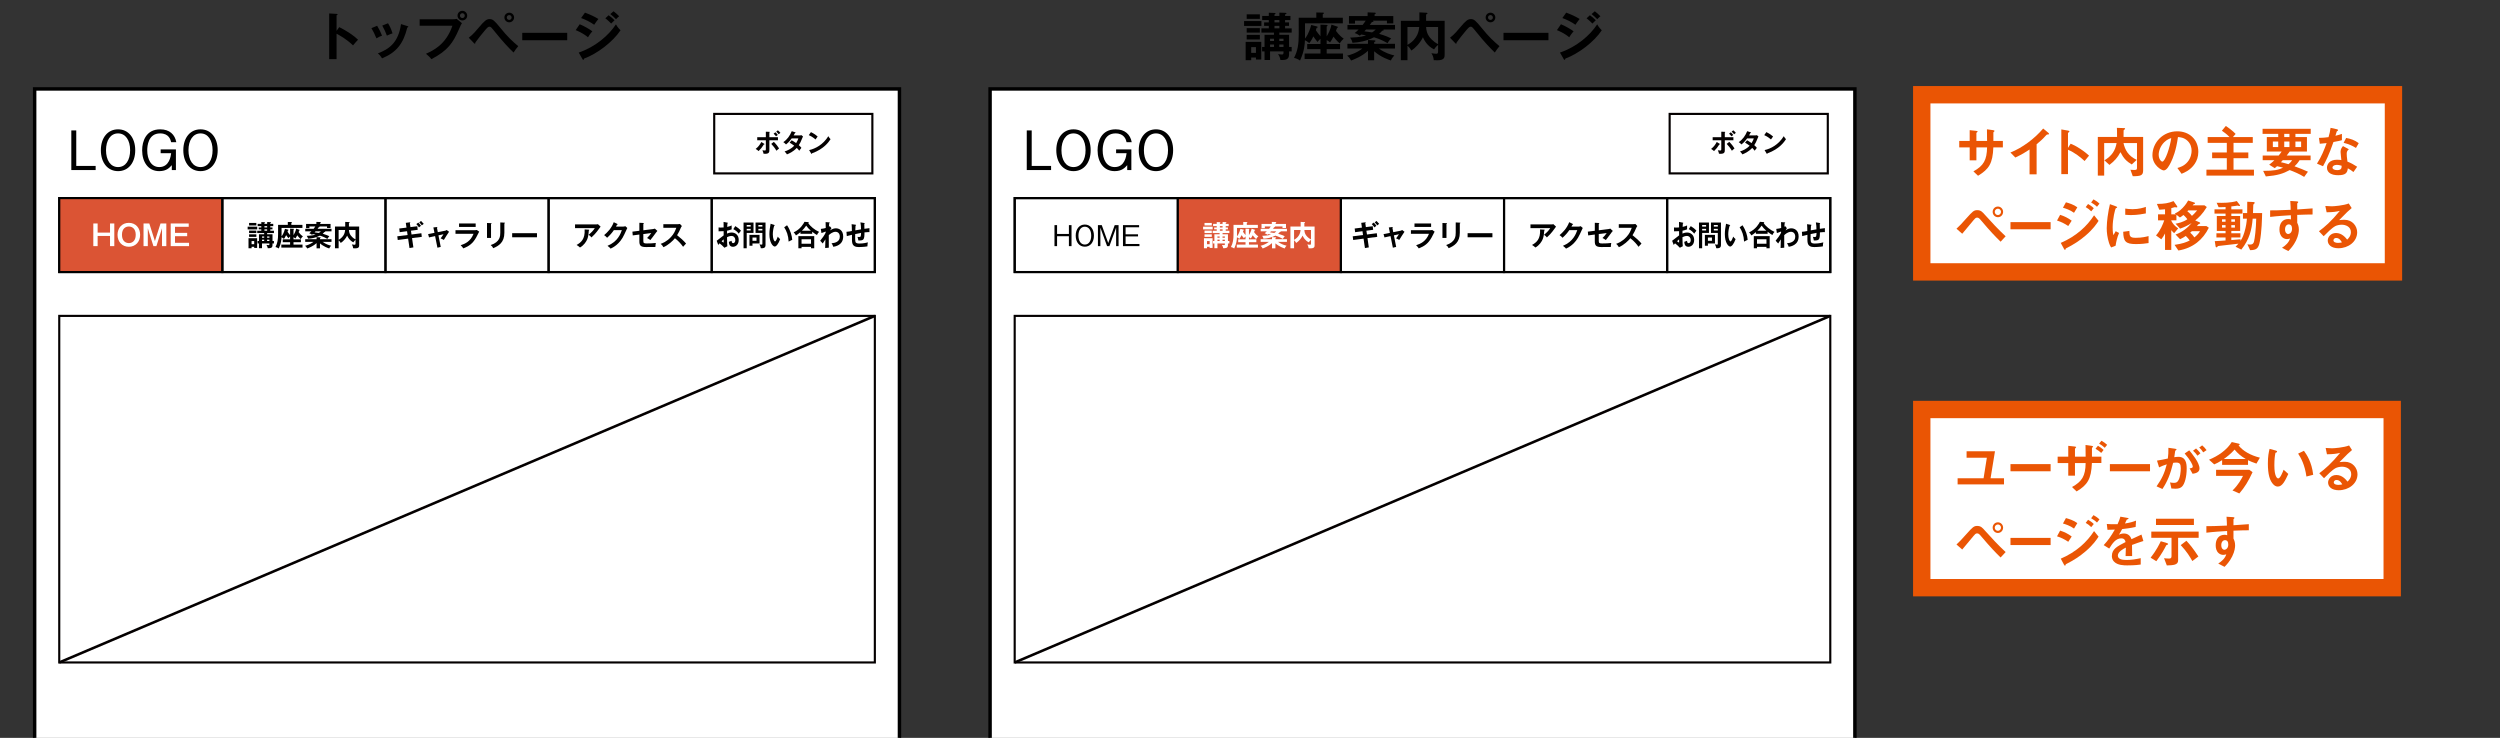 <?xml version="1.0" encoding="utf-8"?>
<!-- Generator: Adobe Illustrator 16.0.0, SVG Export Plug-In . SVG Version: 6.00 Build 0)  -->
<!DOCTYPE svg PUBLIC "-//W3C//DTD SVG 1.1//EN" "http://www.w3.org/Graphics/SVG/1.1/DTD/svg11.dtd">
<svg version="1.1" xmlns="http://www.w3.org/2000/svg" xmlns:xlink="http://www.w3.org/1999/xlink" x="0px" y="0px"
	 width="408.19px" height="120.477px" viewBox="0 0 408.19 120.477" enable-background="new 0 0 408.19 120.477"
	 xml:space="preserve">
<rect x="0" y="0" width="408.19" height="120.477" fill="#333333" stroke="none"/>
<g id="レイヤー_0">
</g>
<g id="レイヤー_1">
	
		<rect x="5.657" y="14.525" fill="#FFFFFF" stroke="#000000" stroke-width="0.567" stroke-miterlimit="10" width="141.201" height="118.143"/>
	
		<rect x="9.674" y="51.577" fill="none" stroke="#040000" stroke-width="0.348" stroke-miterlimit="10" width="133.167" height="56.587"/>
	
		<line fill="none" stroke="#040000" stroke-width="0.425" stroke-miterlimit="10" x1="142.842" y1="51.577" x2="9.674" y2="108.164"/>
	<g>
		<path d="M55.389,4.427c1.191,0.595,2.356,1.352,3.07,2.058c-0.332,0.349-0.45,0.493-0.816,0.927
			c-1.037-0.995-2.092-1.59-2.688-1.905v4.15h-1.207V2.198l1.207,0.068c0.085,0.008,0.162,0.017,0.162,0.093
			c0,0.094-0.11,0.119-0.162,0.128v2.551L55.389,4.427z"/>
		<path d="M61.58,4.205c0.307,0.502,0.604,1.131,0.8,1.616c-0.222,0.076-0.596,0.229-0.919,0.441
			c-0.255-0.654-0.484-1.079-0.816-1.666L61.58,4.205z M66.513,4.256c0.085,0.025,0.153,0.043,0.153,0.111
			c0,0.085-0.111,0.11-0.162,0.118c-0.654,2.662-1.769,4.065-4.124,5.043c-0.298-0.476-0.502-0.663-0.681-0.816
			c1.769-0.672,3.342-1.692,3.776-4.779L66.513,4.256z M63.357,3.797c0.247,0.408,0.511,0.901,0.731,1.649
			c-0.179,0.068-0.612,0.213-0.918,0.375c-0.188-0.52-0.468-1.148-0.757-1.642L63.357,3.797z"/>
		<path d="M73.987,3.143c0.17,0,0.425-0.018,0.586-0.06l0.851,0.705c-0.136,0.188-0.17,0.264-0.493,0.995
			c-0.952,2.177-1.769,3.453-4.498,4.882c-0.222-0.307-0.493-0.57-0.885-0.885c1.174-0.536,3.266-1.488,4.32-4.575h-5.35V3.143
			H73.987z M76.283,2.556c0,0.434-0.357,0.782-0.791,0.782s-0.791-0.349-0.791-0.782c0-0.442,0.357-0.791,0.791-0.791
			S76.283,2.122,76.283,2.556z M75.101,2.556c0,0.212,0.171,0.391,0.392,0.391s0.392-0.179,0.392-0.391c0-0.222-0.179-0.4-0.392-0.4
			S75.101,2.334,75.101,2.556z"/>
		<path d="M76.538,6.161c0.638-0.468,1.353-1.318,1.573-1.59c0.995-1.191,1.327-1.455,1.837-1.455c0.511,0,0.782,0.247,1.752,1.438
			c1.148,1.429,1.947,2.169,2.917,2.985c-0.221,0.237-0.604,0.782-0.766,1.037c-0.739-0.714-1.599-1.59-3.019-3.351
			c-0.646-0.799-0.697-0.867-0.927-0.867c-0.204,0-0.357,0.161-0.774,0.654c-0.365,0.434-1.199,1.454-1.514,1.922
			c0,0.094,0,0.196-0.11,0.196c-0.042,0-0.068-0.025-0.119-0.085L76.538,6.161z M83.937,2.854c0,0.45-0.365,0.79-0.79,0.79
			c-0.426,0-0.791-0.34-0.791-0.79c0-0.451,0.365-0.783,0.791-0.783C83.571,2.07,83.937,2.402,83.937,2.854z M82.746,2.854
			c-0.008,0.229,0.188,0.399,0.4,0.399c0.212,0,0.391-0.17,0.391-0.399c0-0.222-0.179-0.392-0.391-0.392
			C82.934,2.462,82.746,2.632,82.746,2.854z"/>
		<path d="M92.611,5.361v1.208h-7.339V5.361H92.611z"/>
		<path d="M94.651,3.959c0.663,0.255,1.735,0.884,2.066,1.156c-0.306,0.323-0.612,0.799-0.714,0.97
			c-0.8-0.672-1.735-1.055-2.007-1.165L94.651,3.959z M94.49,8.585c2.738-0.936,4.906-2.815,6.08-4.609
			c0.094,0.17,0.272,0.502,0.748,0.97c-1.284,1.922-3.826,3.835-5.944,4.617c-0.017,0.085-0.042,0.204-0.145,0.204
			c-0.06,0-0.085-0.042-0.127-0.119L94.49,8.585z M95.511,2.062c0.909,0.34,1.505,0.62,2.193,1.037
			c-0.17,0.188-0.553,0.74-0.688,0.944c-0.655-0.468-1.395-0.825-2.135-1.098L95.511,2.062z M99.38,2.487
			c0.264,0.188,0.731,0.578,0.961,0.816c-0.153,0.145-0.399,0.392-0.553,0.544c-0.094-0.093-0.511-0.527-0.952-0.858L99.38,2.487z
			 M100.179,1.841c0.272,0.196,0.724,0.596,0.919,0.816c-0.085,0.06-0.195,0.137-0.519,0.477c-0.307-0.314-0.596-0.587-0.928-0.834
			L100.179,1.841z"/>
	</g>
	<g>
		<path d="M205.959,3.44v0.798h-2.831V3.44H205.959z M204.292,9.392v0.435h-0.909V6.833h2.551v2.891h-0.867V9.392H204.292z
			 M205.704,2.335v0.747h-2.151V2.335H205.704z M205.704,4.597v0.73h-2.151v-0.73H205.704z M205.704,5.694v0.747h-2.151V5.694
			H205.704z M205.066,8.628V7.691h-0.774v0.937H205.066z M210.899,7.667v0.73h-0.425v0.485c0,0.926-0.671,0.926-1.412,0.917
			c-0.051-0.458-0.298-0.841-0.383-0.968c0.094,0.017,0.426,0.067,0.613,0.067c0.128,0,0.272,0,0.272-0.264V8.397h-2.195v1.395h-0.9
			V8.397h-0.399v-0.73h0.399v-1.99h1.539v-0.35h-2.05V4.631h1.208V4.223h-0.766V3.661h0.766V3.278h-1.08V2.606h1.08V2.079
			l0.918,0.034c0.06,0,0.179,0.009,0.179,0.094c0,0.06-0.085,0.11-0.17,0.145v0.255h0.799V2.062l0.97,0.033
			c0.051,0,0.188,0.009,0.188,0.094c0,0.094-0.11,0.137-0.229,0.162v0.255h0.876v0.672h-0.876v0.383h0.646v0.562h-0.646v0.408h1.079
			v0.696h-2.016v0.35h1.591v1.99H210.899z M208.018,6.697V6.322h-0.647v0.375H208.018z M208.018,7.667V7.274h-0.647v0.393H208.018z
			 M208.094,3.278v0.383h0.799V3.278H208.094z M208.094,4.223v0.408h0.799V4.223H208.094z M209.565,6.697V6.322h-0.689v0.375
			H209.565z M209.565,7.667V7.274h-0.689v0.393H209.565z"/>
		<path d="M215.603,4.019l1.013,0.042c0.051,0,0.145,0.009,0.145,0.094c0,0.068-0.06,0.11-0.145,0.17V5.94
			c0.238-0.383,0.672-1.208,0.782-1.922l0.943,0.322c0.086,0.026,0.119,0.052,0.119,0.103c0,0.06-0.042,0.076-0.152,0.11
			c-0.111,0.314-0.137,0.392-0.179,0.493c0.561,0.74,0.952,1.055,1.267,1.259c-0.264,0.238-0.484,0.484-0.646,0.791
			c-0.544-0.459-0.978-1.046-1.021-1.114c-0.263,0.519-0.416,0.723-0.569,0.944c-0.136-0.137-0.246-0.204-0.544-0.383v0.638h2.186
			v0.842h-2.186v0.714h2.661v0.894h-6.267V8.737h2.593V8.023h-2.168V7.182h2.168V6.331c-0.271,0.229-0.399,0.417-0.476,0.527
			c-0.281-0.323-0.587-0.757-0.689-0.918c-0.314,0.663-0.526,0.943-0.663,1.105c-0.314-0.256-0.416-0.341-0.714-0.477
			c-0.018,0.553-0.068,1.769-0.8,3.316c-0.314-0.221-0.62-0.349-0.978-0.434c0.604-1.14,0.766-2.262,0.766-3.802V2.896h2.874V2.037
			l1.114,0.025c0.076,0,0.127,0.017,0.127,0.093c0,0.052-0.076,0.111-0.187,0.171v0.569h3.273v0.91h-6.174v2.491
			c0.153-0.187,0.655-0.833,1.012-2.22l0.953,0.247c0.034,0.009,0.102,0.034,0.102,0.103c0,0.085-0.102,0.11-0.17,0.127
			c-0.051,0.153-0.06,0.188-0.128,0.383c0.145,0.213,0.392,0.569,0.757,0.995V4.019z"/>
		<path d="M224.37,9.835h-1.012V8.296c-0.944,0.893-2.245,1.395-2.756,1.59c-0.298-0.502-0.417-0.629-0.654-0.791
			c0.535-0.145,1.505-0.408,2.491-1.173h-2.44V7.147h3.359V6.535l1.028,0.051c0.051,0,0.195,0.009,0.195,0.111
			c0,0.076-0.093,0.127-0.212,0.187v0.264h3.401v0.774h-2.645c1.071,0.757,1.913,0.978,2.534,1.131
			c-0.238,0.255-0.426,0.51-0.562,0.824c-0.314-0.102-1.633-0.535-2.729-1.505V9.835z M220.008,4.817V4.069h2.482
			c0.196-0.247,0.4-0.545,0.493-0.697h-1.743v0.484h-0.986V2.623h3.045V2.02l1.139,0.043c0.034,0,0.188,0.008,0.188,0.102
			c0,0.103-0.119,0.145-0.188,0.17v0.289h3.054v1.199h-1.038v-0.45h-2.296c0.043,0.017,0.103,0.067,0.103,0.119
			c0,0.093-0.171,0.093-0.256,0.102c-0.102,0.153-0.195,0.272-0.356,0.477h4.124v0.748h-1.913c0.025,0.017,0.067,0.034,0.067,0.085
			c0,0.094-0.187,0.11-0.246,0.119c-0.153,0.179-0.323,0.349-0.502,0.502c1.029,0.298,1.599,0.562,1.956,0.739
			c-0.153,0.162-0.392,0.435-0.578,0.791c-0.477-0.271-1.165-0.663-2.22-0.969c-1.174,0.604-2.381,0.842-3.504,0.901
			c-0.119-0.408-0.145-0.493-0.391-0.842c1.76-0.068,2.253-0.256,2.602-0.375c-0.459-0.093-0.654-0.119-0.791-0.136
			c-0.118,0.103-0.145,0.128-0.229,0.195c-0.11-0.076-0.493-0.349-0.842-0.434c0.222-0.17,0.4-0.323,0.646-0.578H220.008z
			 M223.043,4.817c-0.06,0.068-0.102,0.119-0.271,0.298c0.416,0.042,0.816,0.11,1.25,0.179c0.102-0.06,0.365-0.229,0.604-0.477
			H223.043z"/>
		<path d="M235.876,3.397v5.493c0,0.408,0,0.953-1.147,0.953c-0.026,0-0.562-0.018-0.63-0.018c-0.06-0.527-0.128-0.688-0.383-1.14
			c0.222,0.051,0.672,0.094,0.774,0.094c0.136,0,0.314,0,0.314-0.357V7.335c-0.128,0.093-0.399,0.323-0.655,0.731
			c-1.14-0.57-1.606-1.506-1.819-1.981c-0.434,0.884-1.199,1.743-1.905,2.168c-0.145-0.289-0.28-0.484-0.62-0.791v2.364h-1.08V3.397
			h3.027V2.02l1.131,0.06c0.042,0,0.187,0.009,0.187,0.11c0,0.094-0.093,0.137-0.221,0.17v0.936c0,0.025-0.009,0.077-0.009,0.103
			H235.876z M229.805,7.326c1.726-0.97,1.87-2.381,1.922-2.917h-1.922V7.326z M232.849,4.409c0.034,0.578,0.161,1.097,0.511,1.573
			c0.11,0.153,0.569,0.774,1.445,1.233V4.409H232.849z"/>
		<path d="M236.752,6.161c0.638-0.468,1.353-1.318,1.573-1.59c0.995-1.191,1.327-1.455,1.837-1.455c0.511,0,0.782,0.247,1.752,1.438
			c1.148,1.429,1.947,2.169,2.917,2.985c-0.221,0.237-0.604,0.782-0.766,1.037c-0.739-0.714-1.599-1.59-3.019-3.351
			c-0.646-0.799-0.697-0.867-0.927-0.867c-0.204,0-0.357,0.161-0.774,0.654c-0.365,0.434-1.199,1.454-1.514,1.922
			c0,0.094,0,0.196-0.11,0.196c-0.042,0-0.068-0.025-0.119-0.085L236.752,6.161z M244.15,2.854c0,0.45-0.365,0.79-0.79,0.79
			c-0.426,0-0.791-0.34-0.791-0.79c0-0.451,0.365-0.783,0.791-0.783C243.785,2.07,244.15,2.402,244.15,2.854z M242.96,2.854
			c-0.008,0.229,0.188,0.399,0.4,0.399c0.212,0,0.391-0.17,0.391-0.399c0-0.222-0.179-0.392-0.391-0.392
			C243.147,2.462,242.96,2.632,242.96,2.854z"/>
		<path d="M252.824,5.361v1.208h-7.339V5.361H252.824z"/>
		<path d="M254.865,3.959c0.663,0.255,1.735,0.884,2.066,1.156c-0.306,0.323-0.612,0.799-0.714,0.97
			c-0.8-0.672-1.735-1.055-2.007-1.165L254.865,3.959z M254.704,8.585c2.738-0.936,4.906-2.815,6.08-4.609
			c0.094,0.17,0.272,0.502,0.748,0.97c-1.284,1.922-3.826,3.835-5.944,4.617c-0.017,0.085-0.042,0.204-0.145,0.204
			c-0.06,0-0.085-0.042-0.127-0.119L254.704,8.585z M255.725,2.062c0.909,0.34,1.505,0.62,2.193,1.037
			c-0.17,0.188-0.553,0.74-0.688,0.944c-0.655-0.468-1.395-0.825-2.135-1.098L255.725,2.062z M259.594,2.487
			c0.264,0.188,0.731,0.578,0.961,0.816c-0.153,0.145-0.399,0.392-0.553,0.544c-0.094-0.093-0.511-0.527-0.952-0.858L259.594,2.487z
			 M260.393,1.841c0.272,0.196,0.724,0.596,0.919,0.816c-0.085,0.06-0.195,0.137-0.519,0.477c-0.307-0.314-0.596-0.587-0.928-0.834
			L260.393,1.841z"/>
	</g>
	
		<rect x="9.674" y="32.345" fill="none" stroke="#000000" stroke-width="0.348" stroke-miterlimit="10" width="133.167" height="12.074"/>
	
		<rect x="9.674" y="32.345" fill="#DB5434" stroke="#000000" stroke-width="0.348" stroke-miterlimit="10" width="26.634" height="12.074"/>
	<g enable-background="new    ">
		<g>
			<path d="M11.645,27.766v-6.471h0.807v5.797h3.165v0.674H11.645z"/>
			<path d="M19.279,27.943c-1.667,0-2.811-1.348-2.811-3.414c0-2.057,1.135-3.412,2.811-3.412c1.666,0,2.801,1.355,2.801,3.412
				C22.08,26.605,20.937,27.943,19.279,27.943z M19.279,21.781c-1.241,0-1.969,1.135-1.969,2.748c0,1.615,0.728,2.75,1.969,2.75
				c1.25,0,1.968-1.152,1.968-2.75C21.247,22.926,20.521,21.781,19.279,21.781z"/>
			<path d="M27.943,23.219c-0.089-0.381-0.337-1.438-1.8-1.438c-1.978,0-2.102,2.111-2.102,2.768c0,1.463,0.63,2.73,1.969,2.73
				c1.657,0,1.879-1.818,1.933-2.262h-1.711v-0.621h2.491v3.369H28.05v-0.797c-0.382,0.426-0.869,0.975-2.057,0.975
				c-1.782,0-2.784-1.48-2.784-3.404c0-1.48,0.63-3.422,2.952-3.422c1.524,0,2.402,0.852,2.624,2.102H27.943z"/>
			<path d="M32.742,27.943c-1.667,0-2.811-1.348-2.811-3.414c0-2.057,1.135-3.412,2.811-3.412c1.666,0,2.801,1.355,2.801,3.412
				C35.543,26.605,34.399,27.943,32.742,27.943z M32.742,21.781c-1.241,0-1.969,1.135-1.969,2.748c0,1.615,0.728,2.75,1.969,2.75
				c1.25,0,1.968-1.152,1.968-2.75C34.71,22.926,33.983,21.781,32.742,21.781z"/>
		</g>
	</g>
	<g>
		<path fill="#FFFFFF" d="M15.941,36.488v1.492h2.023v-1.492h0.699v3.699h-0.699v-1.662h-2.023v1.662h-0.704v-3.699H15.941z"/>
		<path fill="#FFFFFF" d="M22.881,38.338c0,1.15-0.756,1.953-1.846,1.953c-1.085,0-1.845-0.803-1.845-1.953
			c0-1.107,0.718-1.953,1.845-1.953C22.167,36.385,22.881,37.23,22.881,38.338z M19.913,38.338c0,1.023,0.605,1.355,1.122,1.355
			c0.47,0,1.127-0.281,1.127-1.355c0-1.033-0.615-1.355-1.127-1.355C20.537,36.982,19.913,37.291,19.913,38.338z"/>
		<path fill="#FFFFFF" d="M24.378,36.488l0.915,2.877l0.916-2.877h0.948v3.699h-0.704v-2.91l-0.916,2.91h-0.488l-0.915-2.91v2.91
			h-0.699v-3.699H24.378z"/>
		<path fill="#FFFFFF" d="M30.814,36.488v0.545h-2.239v0.99h1.986v0.545h-1.986v1.074h2.291v0.545h-2.995v-3.699H30.814z"/>
	</g>
	
		<rect x="36.308" y="32.345" fill="none" stroke="#000000" stroke-width="0.348" stroke-miterlimit="10" width="26.632" height="12.074"/>
	<g enable-background="new    ">
		<g>
			<path d="M41.998,37.014v0.441h-1.562v-0.441H41.998z M41.078,40.301v0.238h-0.502v-1.652h1.408v1.596h-0.479v-0.182H41.078z
				 M41.857,36.404v0.412H40.67v-0.412H41.857z M41.857,37.652v0.404H40.67v-0.404H41.857z M41.857,38.258v0.412H40.67v-0.412
				H41.857z M41.506,39.877v-0.516h-0.428v0.516H41.506z M44.727,39.348v0.402h-0.234v0.27c0,0.512-0.371,0.512-0.779,0.506
				c-0.028-0.254-0.165-0.465-0.212-0.535c0.052,0.01,0.235,0.037,0.339,0.037c0.07,0,0.15,0,0.15-0.145V39.75h-1.212v0.771H42.28
				V39.75H42.06v-0.402h0.221v-1.1h0.85v-0.191h-1.132v-0.385h0.667v-0.227h-0.423v-0.309h0.423v-0.211h-0.597v-0.371h0.597v-0.293
				l0.507,0.02c0.033,0,0.099,0.004,0.099,0.051c0,0.033-0.047,0.062-0.094,0.08v0.143h0.442v-0.301l0.535,0.018
				c0.028,0,0.104,0.006,0.104,0.053c0,0.051-0.062,0.074-0.127,0.088v0.143h0.483v0.371h-0.483v0.211h0.356v0.309h-0.356v0.227
				h0.596v0.385h-1.112v0.191h0.878v1.1H44.727z M43.135,38.812v-0.207h-0.356v0.207H43.135z M43.135,39.348v-0.217h-0.356v0.217
				H43.135z M43.177,36.926v0.211h0.442v-0.211H43.177z M43.177,37.445v0.227h0.442v-0.227H43.177z M43.99,38.812v-0.207h-0.381
				v0.207H43.99z M43.99,39.348v-0.217h-0.381v0.217H43.99z"/>
			<path d="M47.365,37.334l0.559,0.023c0.028,0,0.08,0.004,0.08,0.051c0,0.037-0.033,0.061-0.08,0.094v0.893
				c0.132-0.211,0.371-0.666,0.432-1.061l0.521,0.178c0.047,0.014,0.065,0.027,0.065,0.057c0,0.033-0.023,0.043-0.084,0.061
				c-0.062,0.174-0.075,0.217-0.099,0.273c0.31,0.408,0.525,0.582,0.699,0.693c-0.146,0.133-0.268,0.268-0.356,0.438
				c-0.301-0.254-0.54-0.578-0.563-0.615c-0.146,0.285-0.23,0.398-0.314,0.521c-0.075-0.076-0.137-0.113-0.301-0.211v0.352h1.207
				v0.465h-1.207v0.395h1.47v0.492h-3.46v-0.492h1.432v-0.395h-1.197V39.08h1.197v-0.471c-0.15,0.127-0.221,0.23-0.263,0.291
				c-0.155-0.178-0.324-0.416-0.38-0.506c-0.175,0.365-0.292,0.521-0.367,0.609c-0.174-0.141-0.229-0.188-0.395-0.262
				c-0.009,0.305-0.037,0.977-0.441,1.83c-0.174-0.121-0.343-0.191-0.54-0.238c0.334-0.629,0.423-1.25,0.423-2.1v-1.521h1.588V36.24
				l0.615,0.014c0.042,0,0.07,0.01,0.07,0.051c0,0.029-0.043,0.061-0.104,0.094v0.314h1.807v0.502h-3.408v1.377
				c0.085-0.104,0.361-0.461,0.559-1.227l0.526,0.137c0.019,0.004,0.056,0.02,0.056,0.057c0,0.047-0.056,0.061-0.094,0.07
				c-0.028,0.084-0.032,0.104-0.07,0.211c0.08,0.117,0.216,0.314,0.418,0.549V37.334z"/>
			<path d="M52.248,40.545h-0.559v-0.85c-0.521,0.492-1.239,0.77-1.521,0.879c-0.164-0.277-0.229-0.348-0.361-0.438
				c0.296-0.08,0.831-0.225,1.376-0.648h-1.348v-0.428h1.854v-0.338l0.568,0.029c0.027,0,0.107,0.004,0.107,0.061
				c0,0.043-0.052,0.07-0.117,0.104v0.145h1.879v0.428h-1.461c0.592,0.418,1.057,0.541,1.399,0.625
				c-0.132,0.141-0.234,0.281-0.31,0.455c-0.174-0.057-0.902-0.295-1.508-0.83V40.545z M49.84,37.775v-0.414h1.371
				c0.108-0.137,0.221-0.301,0.272-0.385h-0.963v0.268h-0.545v-0.682h1.682V36.23l0.629,0.023c0.019,0,0.104,0.004,0.104,0.057
				c0,0.057-0.066,0.08-0.104,0.094v0.158h1.686v0.662h-0.573v-0.248h-1.268c0.023,0.01,0.057,0.037,0.057,0.064
				c0,0.053-0.094,0.053-0.141,0.057c-0.057,0.086-0.108,0.15-0.197,0.264h2.277v0.414H53.07c0.014,0.01,0.037,0.018,0.037,0.047
				c0,0.051-0.104,0.061-0.136,0.064c-0.085,0.1-0.179,0.193-0.277,0.277c0.568,0.164,0.883,0.311,1.08,0.408
				c-0.085,0.09-0.216,0.24-0.319,0.438c-0.264-0.15-0.644-0.367-1.226-0.535c-0.647,0.334-1.314,0.465-1.935,0.498
				c-0.065-0.227-0.08-0.273-0.216-0.465c0.973-0.037,1.244-0.141,1.438-0.207c-0.254-0.051-0.362-0.066-0.438-0.074
				c-0.065,0.055-0.079,0.07-0.127,0.107c-0.061-0.043-0.271-0.193-0.465-0.24c0.122-0.094,0.221-0.178,0.357-0.318H49.84z
				 M51.517,37.775c-0.033,0.037-0.057,0.064-0.15,0.164c0.229,0.023,0.45,0.061,0.689,0.098c0.057-0.031,0.202-0.127,0.334-0.262
				H51.517z"/>
			<path d="M58.643,36.99v3.033c0,0.225,0,0.525-0.634,0.525c-0.015,0-0.311-0.01-0.348-0.01c-0.033-0.291-0.07-0.379-0.212-0.629
				c0.122,0.029,0.371,0.053,0.428,0.053c0.075,0,0.174,0,0.174-0.197v-0.602c-0.07,0.053-0.221,0.178-0.361,0.404
				c-0.63-0.314-0.888-0.832-1.005-1.094c-0.239,0.488-0.662,0.963-1.052,1.197c-0.08-0.16-0.155-0.268-0.343-0.438v1.305h-0.597
				V36.99h1.672v-0.76l0.624,0.033c0.023,0,0.104,0.004,0.104,0.061c0,0.053-0.052,0.076-0.122,0.094v0.516
				c0,0.016-0.005,0.043-0.005,0.057H58.643z M55.29,39.16c0.953-0.535,1.033-1.314,1.062-1.611H55.29V39.16z M56.971,37.549
				c0.019,0.32,0.089,0.605,0.281,0.869c0.062,0.084,0.315,0.428,0.799,0.68v-1.549H56.971z"/>
		</g>
	</g>
	
		<rect x="62.94" y="32.345" fill="none" stroke="#000000" stroke-width="0.348" stroke-miterlimit="10" width="26.634" height="12.074"/>
	<g enable-background="new    ">
		<g>
			<path d="M66.459,37.75l-1.202,0.16l-0.07-0.6l1.183-0.146l-0.112-0.779l0.639-0.084c0.023-0.006,0.094-0.016,0.094,0.041
				c0,0.039-0.028,0.066-0.07,0.1l0.094,0.639l1.122-0.141l0.065,0.582l-1.103,0.145l0.094,0.621l1.61-0.207l0.065,0.592
				l-1.592,0.205l0.221,1.514l-0.634,0.111l-0.226-1.539l-1.694,0.221l-0.075-0.602l1.681-0.211L66.459,37.75z M68.299,36.342
				c0.113,0.113,0.301,0.32,0.437,0.521c-0.051,0.037-0.276,0.227-0.323,0.264c-0.08-0.117-0.244-0.338-0.437-0.541L68.299,36.342z
				 M68.745,36.074c0.132,0.123,0.291,0.291,0.441,0.475c-0.169,0.127-0.188,0.141-0.31,0.244c-0.033-0.043-0.221-0.295-0.418-0.492
				L68.745,36.074z"/>
			<path d="M70.76,37.137l0.554-0.066c0.042-0.004,0.099-0.014,0.099,0.047c0,0.033-0.033,0.057-0.065,0.084l0.136,0.705l1.216-0.24
				c0.085-0.018,0.169-0.061,0.226-0.121l0.395,0.295c-0.16,0.193-0.732,1.146-0.854,1.334c-0.174-0.107-0.446-0.221-0.521-0.254
				c0.047-0.061,0.15-0.205,0.263-0.365c0.075-0.113,0.165-0.244,0.202-0.311l-0.821,0.18l0.371,1.891l-0.54,0.127l-0.381-1.896
				l-0.99,0.217l-0.15-0.541l1.038-0.207L70.76,37.137z"/>
			<path d="M77.445,37.588c0.211,0,0.314-0.02,0.399-0.043l0.395,0.277c-0.08,0.15-0.414,0.816-0.489,0.947
				c-0.562,1-1.169,1.424-2.099,1.789c-0.122-0.197-0.276-0.365-0.437-0.516c0.719-0.23,1.625-0.625,2.104-1.873H74.37v-0.582
				H77.445z M77.666,36.482v0.574h-2.714v-0.574H77.666z"/>
			<path d="M80.173,36.436c0.057,0.006,0.094,0.006,0.094,0.049c0,0.047-0.057,0.07-0.094,0.088v2.273h-0.657v-2.438L80.173,36.436z
				 M82.352,36.352c0.07,0.006,0.094,0.02,0.094,0.043c0,0.061-0.061,0.08-0.094,0.094v1.521c0,1.568-0.916,2.137-1.822,2.516
				c-0.079-0.197-0.216-0.371-0.413-0.512c1.535-0.502,1.568-1.482,1.568-2v-1.695L82.352,36.352z"/>
			<path d="M87.676,38.074v0.668h-4.052v-0.668H87.676z"/>
		</g>
	</g>
	
		<rect x="89.574" y="32.345" fill="none" stroke="#000000" stroke-width="0.348" stroke-miterlimit="10" width="26.634" height="12.074"/>
	<g enable-background="new    ">
		<g>
			<path d="M97.359,36.639c0.085,0,0.184-0.01,0.263-0.043l0.441,0.408c-0.056,0.066-0.075,0.094-0.169,0.234
				c-0.587,0.85-1.084,1.311-1.324,1.531c-0.103-0.131-0.225-0.271-0.46-0.441c0.479-0.398,0.7-0.615,1.015-1.084H93.89v-0.605
				H97.359z M96.139,37.502c0.033,0,0.075,0.01,0.075,0.047c0,0.051-0.057,0.084-0.075,0.094c-0.019,0.488-0.094,1-0.239,1.381
				c-0.169,0.432-0.568,1.033-1.202,1.389c-0.211-0.188-0.314-0.268-0.554-0.418c0.699-0.393,1.403-0.924,1.314-2.535L96.139,37.502
				z"/>
			<path d="M101.764,36.996c0.155,0,0.239-0.033,0.324-0.07l0.338,0.295c-0.08,0.137-0.329,0.689-0.483,1.037
				c-0.732,1.629-1.888,2.17-2.249,2.338c-0.085-0.107-0.174-0.211-0.503-0.459c1.677-0.695,2.122-1.949,2.343-2.564h-1.305
				c-0.314,0.461-0.634,0.826-1.104,1.25c-0.211-0.221-0.277-0.291-0.488-0.432c0.498-0.41,1.216-1.123,1.573-2.113l0.577,0.277
				c0.023,0.01,0.065,0.027,0.065,0.07c0,0.047-0.084,0.061-0.112,0.061c-0.057,0.113-0.094,0.184-0.16,0.311H101.764z"/>
			<path d="M104.394,36.375l0.647,0.033c0.047,0.006,0.094,0.006,0.094,0.053c0,0.045-0.057,0.068-0.094,0.078v1.062l1.54-0.193
				c0.202-0.023,0.291-0.066,0.338-0.084l0.418,0.381c-0.169,0.191-0.211,0.248-0.577,0.75c-0.244,0.344-0.428,0.574-0.568,0.742
				c-0.221-0.174-0.465-0.291-0.545-0.334c0.254-0.234,0.507-0.529,0.69-0.816l-1.296,0.164v1.094c0,0.367,0.07,0.447,0.559,0.447
				c0.361,0,1.137-0.02,1.483-0.08c-0.037,0.174-0.07,0.445-0.07,0.652c-0.188,0.004-1.47,0.014-1.549,0.014
				c-0.896,0-1.07-0.285-1.07-0.947v-1.096l-1.08,0.143l-0.057-0.615l1.137-0.141V36.375z"/>
			<path d="M108.308,37.197v-0.596h2.385c0.075,0,0.249-0.01,0.324-0.037l0.319,0.342c-0.094,0.123-0.146,0.23-0.179,0.301
				c-0.197,0.461-0.305,0.709-0.605,1.197c0.356,0.268,1.094,0.906,1.465,1.357c-0.164,0.178-0.427,0.469-0.483,0.535
				c-0.254-0.352-0.644-0.863-1.333-1.4c-0.324,0.41-1.085,1.127-1.878,1.465c-0.146-0.252-0.226-0.361-0.446-0.549
				c0.281-0.098,0.967-0.352,1.662-1.098c0.507-0.541,0.686-0.982,0.887-1.518H108.308z"/>
		</g>
	</g>
	
		<rect x="116.208" y="32.345" fill="none" stroke="#000000" stroke-width="0.348" stroke-miterlimit="10" width="26.634" height="12.074"/>
	<g enable-background="new    ">
		<g>
			<path d="M118.755,36.352c0.055,0.01,0.089,0.016,0.089,0.066c0,0.047-0.047,0.061-0.076,0.07
				c-0.025,0.324-0.029,0.469-0.034,0.562c0.411-0.094,0.567-0.164,0.724-0.244c-0.009,0.461-0.009,0.512,0.004,0.645
				c-0.354,0.141-0.668,0.201-0.748,0.215c0,0.076-0.005,0.4-0.009,0.471c0.373-0.16,0.651-0.17,0.757-0.17
				c0.574,0,1.153,0.385,1.153,1.207c0,0.809-0.528,1.123-0.95,1.123c-0.638,0-0.655-0.645-0.659-0.812
				c0.08-0.029,0.354-0.127,0.456-0.17c0,0.127-0.004,0.385,0.254,0.385c0.211,0,0.342-0.225,0.342-0.502
				c0-0.352-0.216-0.672-0.63-0.672c-0.32,0-0.63,0.16-0.723,0.207c0.017,0.977,0.021,1.084,0.055,1.475l-0.481,0.244
				c-0.274-0.305-0.481-0.479-0.786-0.723c-0.089,0.098-0.135,0.154-0.22,0.262l-0.253-0.68c0.194-0.117,0.963-0.766,1.137-0.879
				c-0.005-0.23-0.005-0.459-0.005-0.689c-0.266,0.023-0.596,0.027-0.823,0.027l-0.005-0.633c0.089,0.014,0.156,0.023,0.325,0.023
				c0.187,0,0.439-0.02,0.503-0.023c0-0.217-0.008-0.668-0.013-0.902L118.755,36.352z M117.817,39.381
				c0.037,0.033,0.266,0.225,0.308,0.225c0.03,0,0.034-0.057,0.034-0.104v-0.418C118.037,39.178,117.939,39.258,117.817,39.381z
				 M120.061,36.916c0.309,0.178,0.697,0.479,0.922,0.756c-0.17,0.197-0.232,0.281-0.355,0.482c-0.22-0.281-0.52-0.562-0.896-0.74
				L120.061,36.916z"/>
			<path d="M123.031,36.338v1.695h-1.111v2.502h-0.516v-4.197H123.031z M122.566,37v-0.26h-0.646V37H122.566z M121.92,37.371v0.258
				h0.646v-0.258H121.92z M122.862,40.127h-0.494v-1.779h1.647v1.408h-1.153V40.127z M123.521,39.314v-0.525h-0.659v0.525H123.521z
				 M124.992,36.338v3.676c0,0.518-0.418,0.521-0.612,0.521c-0.068,0-0.102-0.004-0.161-0.014c-0.021-0.16-0.051-0.314-0.215-0.629
				c0.156,0.041,0.282,0.051,0.333,0.051c0.081,0,0.14-0.004,0.14-0.158v-1.752h-1.115v-1.695H124.992z M124.477,37v-0.26h-0.65V37
				H124.477z M123.826,37.371v0.258h0.65v-0.258H123.826z"/>
			<path d="M126.407,36.719c0.068,0.023,0.089,0.033,0.089,0.074c0,0.057-0.059,0.066-0.089,0.07
				c-0.147,0.457-0.224,0.93-0.224,1.414c0,0.662,0.211,1.137,0.363,1.137c0.156,0,0.351-0.521,0.452-0.785
				c0.072,0.104,0.19,0.273,0.381,0.418c-0.313,0.855-0.659,1.207-0.888,1.207c-0.279,0-0.866-0.609-0.866-2.023
				c0-0.578,0.089-1.117,0.198-1.699L126.407,36.719z M128.508,36.779c0.574,0.863,0.79,1.691,0.845,2.381
				c-0.089,0.033-0.186,0.074-0.587,0.291c-0.051-1.027-0.334-1.736-0.727-2.344L128.508,36.779z"/>
			<path d="M132.61,38.178h-1.914v-0.281c-0.291,0.258-0.523,0.414-0.739,0.541c-0.114-0.217-0.173-0.287-0.372-0.498
				c1.146-0.525,1.623-1.447,1.767-1.723l0.621,0.051c0.025,0,0.084,0.004,0.084,0.057c0,0.033-0.042,0.061-0.089,0.09
				c0.271,0.492,1.104,1.168,1.767,1.445c-0.135,0.137-0.274,0.324-0.342,0.512c-0.199-0.107-0.406-0.234-0.782-0.531V38.178z
				 M130.874,40.311v0.225h-0.52v-1.98h2.59v1.98h-0.524v-0.225H130.874z M132.42,39.793v-0.727h-1.546v0.727H132.42z
				 M132.398,37.672c-0.354-0.301-0.52-0.488-0.764-0.832c-0.283,0.385-0.385,0.521-0.697,0.832H132.398z"/>
			<path d="M135.759,37.258c-0.009,0.01-0.152,0.197-0.22,0.357c0.393-0.287,0.723-0.338,0.946-0.338
				c0.465,0,1.188,0.281,1.188,1.334c0,1.422-1.297,1.633-1.614,1.686c-0.089-0.273-0.169-0.41-0.291-0.578
				c0.574-0.043,1.352-0.248,1.352-1.076c0-0.535-0.325-0.797-0.692-0.797c-0.482,0-0.917,0.365-1.107,0.549
				c0,1.479,0,1.643,0.004,2.047l-0.596,0.053c0.021-0.404,0.021-0.512,0.042-1.414c-0.072,0.104-0.372,0.582-0.439,0.672
				l-0.414-0.451c0.359-0.418,0.706-0.926,0.888-1.301v-0.201c-0.275,0.127-0.537,0.201-0.685,0.248l-0.102-0.672
				c0.354-0.027,0.668-0.111,0.803-0.154c0-0.447-0.004-0.498-0.021-0.959l0.555,0.043c0.071,0.004,0.126,0.01,0.126,0.066
				s-0.046,0.061-0.093,0.07c-0.013,0.107-0.021,0.201-0.042,0.568c0.038-0.02,0.063-0.033,0.144-0.08L135.759,37.258z"/>
			<path d="M141.1,36.408c0.068,0.01,0.089,0.023,0.089,0.062c0,0.051-0.046,0.064-0.071,0.074c0,0.014,0.017,0.746,0.017,0.816
				c0.478-0.074,0.528-0.084,0.824-0.111v0.656c-0.06-0.004-0.114-0.01-0.203-0.01c-0.207,0-0.456,0.029-0.608,0.047
				c0,1.24-0.14,1.334-0.997,1.324c-0.025-0.201-0.118-0.506-0.144-0.592c0.093,0.014,0.178,0.023,0.258,0.023
				c0.291,0,0.295-0.07,0.329-0.676c-0.316,0.057-0.642,0.127-0.963,0.197c-0.009,0.221-0.021,1.033,0.038,1.248
				c0.076,0.273,0.38,0.297,0.663,0.297c0.122,0,0.706,0,1.369-0.193c-0.042,0.203-0.063,0.375-0.076,0.658
				c-0.566,0.102-1.373,0.111-1.391,0.111c-0.511,0-0.946-0.121-1.077-0.652c-0.063-0.262-0.06-0.613-0.051-1.352
				c-0.528,0.123-0.558,0.131-0.849,0.217l-0.051-0.705c0.253-0.01,0.629-0.074,0.883-0.131c0-0.264-0.009-0.855-0.042-1.113
				l0.62,0.084c0.06,0.01,0.11,0.016,0.11,0.07c0,0.047-0.063,0.072-0.089,0.076c-0.009,0.127-0.034,0.666-0.038,0.779
				c0.232-0.043,0.532-0.1,0.934-0.164c-0.009-0.381-0.017-0.766-0.097-1.141L141.1,36.408z"/>
		</g>
	</g>
	
		<rect x="116.614" y="18.599" fill="none" stroke="#040000" stroke-width="0.348" stroke-miterlimit="10" width="25.822" height="9.713"/>
	<g>
		<path fill="#040000" d="M124.779,23.473c0.037,0.021,0.054,0.045,0.054,0.066c0,0.047-0.054,0.047-0.108,0.043
			c-0.317,0.5-0.459,0.676-0.863,1.088c-0.134-0.121-0.305-0.25-0.48-0.354c0.451-0.348,0.73-0.756,0.914-1.127L124.779,23.473z
			 M125.042,21.504l0.556,0.02c0.054,0,0.092,0.01,0.092,0.051c0,0.033-0.034,0.045-0.071,0.062v0.76h1.402v0.508h-1.402v1.578
			c0,0.289,0,0.631-0.672,0.631c-0.075,0-0.2-0.01-0.284-0.018c-0.013-0.092-0.029-0.246-0.18-0.559
			c0.108,0.018,0.268,0.037,0.38,0.037c0.18,0,0.18-0.062,0.18-0.324v-1.346h-1.406v-0.508h1.406V21.504z M126.345,23.164
			c0.333,0.312,0.738,0.844,0.859,1.068c-0.142,0.109-0.342,0.297-0.43,0.379c-0.2-0.367-0.593-0.871-0.848-1.117L126.345,23.164z
			 M126.604,21.6c0.112,0.1,0.296,0.295,0.392,0.426c-0.079,0.062-0.158,0.129-0.288,0.232c-0.079-0.104-0.267-0.32-0.392-0.438
			L126.604,21.6z M127.008,21.277c0.117,0.088,0.321,0.293,0.413,0.414c-0.096,0.066-0.184,0.141-0.279,0.225
			c-0.05-0.059-0.229-0.271-0.405-0.426L127.008,21.277z"/>
		<path fill="#040000" d="M129.262,22.904c0.213,0.121,0.442,0.256,0.73,0.459c0.222-0.357,0.313-0.621,0.359-0.764h-1.09
			c-0.07,0.105-0.446,0.623-0.922,0.986c-0.163-0.168-0.246-0.238-0.442-0.381c0.635-0.418,1.089-1.068,1.377-1.785l0.56,0.18
			c0.05,0.016,0.075,0.023,0.075,0.049c0,0.055-0.075,0.055-0.101,0.059c-0.066,0.125-0.129,0.238-0.225,0.4h0.993
			c0.15,0,0.221-0.02,0.279-0.041l0.259,0.225c-0.029,0.051-0.059,0.109-0.088,0.176c-0.305,0.734-0.363,0.881-0.597,1.234
			c0.263,0.227,0.351,0.348,0.417,0.436c-0.12,0.141-0.296,0.387-0.351,0.471c-0.104-0.137-0.217-0.283-0.404-0.463
			c-0.589,0.643-1.239,0.914-1.603,1.061c-0.075-0.121-0.159-0.252-0.384-0.48c0.409-0.113,1.102-0.43,1.569-0.939
			c-0.297-0.225-0.563-0.383-0.752-0.496L129.262,22.904z"/>
		<path fill="#040000" d="M132.408,21.57c0.613,0.309,0.897,0.543,1.094,0.717c-0.088,0.102-0.15,0.184-0.347,0.484
			c-0.492-0.43-0.897-0.621-1.098-0.709L132.408,21.57z M132.112,24.504c1.001-0.213,2.278-0.877,3.134-2.266
			c0.15,0.236,0.2,0.316,0.363,0.488c-0.271,0.416-1.056,1.598-3.026,2.307c-0.008,0.043-0.012,0.092-0.07,0.092
			c-0.029,0-0.055-0.033-0.075-0.07L132.112,24.504z"/>
	</g>
	
		<rect x="161.657" y="14.525" fill="#FFFFFF" stroke="#000000" stroke-width="0.567" stroke-miterlimit="10" width="141.201" height="118.143"/>
	
		<rect x="165.674" y="51.577" fill="none" stroke="#040000" stroke-width="0.348" stroke-miterlimit="10" width="133.167" height="56.587"/>
	
		<line fill="none" stroke="#040000" stroke-width="0.425" stroke-miterlimit="10" x1="298.842" y1="51.577" x2="165.674" y2="108.164"/>
	
		<rect x="165.674" y="32.345" fill="none" stroke="#000000" stroke-width="0.348" stroke-miterlimit="10" width="133.167" height="12.074"/>
	
		<rect x="165.674" y="32.345" fill="none" stroke="#000000" stroke-width="0.348" stroke-miterlimit="10" width="26.634" height="12.074"/>
	<g enable-background="new    ">
		<g>
			<path d="M167.645,27.766v-6.471h0.807v5.797h3.165v0.674H167.645z"/>
			<path d="M175.279,27.943c-1.667,0-2.811-1.348-2.811-3.414c0-2.057,1.135-3.412,2.811-3.412c1.666,0,2.801,1.355,2.801,3.412
				C178.08,26.605,176.937,27.943,175.279,27.943z M175.279,21.781c-1.241,0-1.969,1.135-1.969,2.748c0,1.615,0.728,2.75,1.969,2.75
				c1.25,0,1.968-1.152,1.968-2.75C177.247,22.926,176.521,21.781,175.279,21.781z"/>
			<path d="M183.943,23.219c-0.089-0.381-0.337-1.438-1.8-1.438c-1.978,0-2.102,2.111-2.102,2.768c0,1.463,0.63,2.73,1.969,2.73
				c1.657,0,1.879-1.818,1.933-2.262h-1.711v-0.621h2.491v3.369h-0.674v-0.797c-0.382,0.426-0.869,0.975-2.057,0.975
				c-1.782,0-2.784-1.48-2.784-3.404c0-1.48,0.63-3.422,2.952-3.422c1.524,0,2.402,0.852,2.624,2.102H183.943z"/>
			<path d="M188.742,27.943c-1.667,0-2.811-1.348-2.811-3.414c0-2.057,1.135-3.412,2.811-3.412c1.666,0,2.801,1.355,2.801,3.412
				C191.543,26.605,190.399,27.943,188.742,27.943z M188.742,21.781c-1.241,0-1.969,1.135-1.969,2.748
				c0,1.615,0.728,2.75,1.969,2.75c1.25,0,1.968-1.152,1.968-2.75C190.71,22.926,189.983,21.781,188.742,21.781z"/>
		</g>
	</g>
	<g>
		<path d="M174.526,40.188V38.57h-1.932v1.617h-0.423v-3.43h0.423v1.441h1.932v-1.441h0.428v3.43H174.526z"/>
		<path d="M177.127,40.281c-0.884,0-1.49-0.713-1.49-1.809c0-1.09,0.602-1.809,1.49-1.809c0.884,0,1.485,0.719,1.485,1.809
			C178.612,39.572,178.006,40.281,177.127,40.281z M177.127,37.016c-0.658,0-1.044,0.602-1.044,1.457s0.386,1.457,1.044,1.457
			c0.662,0,1.043-0.611,1.043-1.457C178.17,37.621,177.784,37.016,177.127,37.016z"/>
		<path d="M182.236,40.188v-3.021l-1.095,3.021h-0.381l-1.095-3.021v3.021h-0.399v-3.43h0.625l1.057,2.918l1.058-2.918h0.63v3.43
			H182.236z"/>
		<path d="M183.355,40.188v-3.43h2.632v0.352h-2.204v1.146h2.03V38.6h-2.03v1.236h2.261v0.352H183.355z"/>
	</g>
	
		<rect x="192.308" y="32.345" fill="#DB5434" stroke="#000000" stroke-width="0.348" stroke-miterlimit="10" width="26.631" height="12.074"/>
	<g>
		<g>
			<path fill="#FFFFFF" d="M197.998,37.014v0.441h-1.562v-0.441H197.998z M197.078,40.301v0.238h-0.502v-1.652h1.408v1.596h-0.479
				v-0.182H197.078z M197.857,36.404v0.412h-1.188v-0.412H197.857z M197.857,37.652v0.404h-1.188v-0.404H197.857z M197.857,38.258
				v0.412h-1.188v-0.412H197.857z M197.506,39.877v-0.516h-0.428v0.516H197.506z M200.727,39.348v0.402h-0.234v0.27
				c0,0.512-0.371,0.512-0.779,0.506c-0.028-0.254-0.165-0.465-0.212-0.535c0.052,0.01,0.235,0.037,0.339,0.037
				c0.07,0,0.15,0,0.15-0.145V39.75h-1.212v0.771h-0.498V39.75h-0.221v-0.402h0.221v-1.1h0.85v-0.191h-1.132v-0.385h0.667v-0.227
				h-0.423v-0.309h0.423v-0.211h-0.597v-0.371h0.597v-0.293l0.507,0.02c0.033,0,0.099,0.004,0.099,0.051
				c0,0.033-0.047,0.062-0.094,0.08v0.143h0.442v-0.301l0.535,0.018c0.028,0,0.104,0.006,0.104,0.053
				c0,0.051-0.062,0.074-0.127,0.088v0.143h0.483v0.371h-0.483v0.211h0.356v0.309h-0.356v0.227h0.596v0.385h-1.112v0.191h0.878v1.1
				H200.727z M199.135,38.812v-0.207h-0.356v0.207H199.135z M199.135,39.348v-0.217h-0.356v0.217H199.135z M199.177,36.926v0.211
				h0.442v-0.211H199.177z M199.177,37.445v0.227h0.442v-0.227H199.177z M199.99,38.812v-0.207h-0.381v0.207H199.99z M199.99,39.348
				v-0.217h-0.381v0.217H199.99z"/>
			<path fill="#FFFFFF" d="M203.365,37.334l0.559,0.023c0.028,0,0.08,0.004,0.08,0.051c0,0.037-0.033,0.061-0.08,0.094v0.893
				c0.132-0.211,0.371-0.666,0.432-1.061l0.521,0.178c0.047,0.014,0.065,0.027,0.065,0.057c0,0.033-0.023,0.043-0.084,0.061
				c-0.062,0.174-0.075,0.217-0.099,0.273c0.31,0.408,0.525,0.582,0.699,0.693c-0.146,0.133-0.268,0.268-0.356,0.438
				c-0.301-0.254-0.54-0.578-0.563-0.615c-0.146,0.285-0.23,0.398-0.314,0.521c-0.075-0.076-0.137-0.113-0.301-0.211v0.352h1.207
				v0.465h-1.207v0.395h1.47v0.492h-3.46v-0.492h1.432v-0.395h-1.197V39.08h1.197v-0.471c-0.15,0.127-0.221,0.23-0.263,0.291
				c-0.155-0.178-0.324-0.416-0.38-0.506c-0.175,0.365-0.292,0.521-0.367,0.609c-0.174-0.141-0.229-0.188-0.395-0.262
				c-0.009,0.305-0.037,0.977-0.441,1.83c-0.174-0.121-0.343-0.191-0.54-0.238c0.334-0.629,0.423-1.25,0.423-2.1v-1.521h1.588V36.24
				l0.615,0.014c0.042,0,0.07,0.01,0.07,0.051c0,0.029-0.043,0.061-0.104,0.094v0.314h1.807v0.502h-3.408v1.377
				c0.085-0.104,0.361-0.461,0.559-1.227l0.526,0.137c0.019,0.004,0.056,0.02,0.056,0.057c0,0.047-0.056,0.061-0.094,0.07
				c-0.028,0.084-0.032,0.104-0.07,0.211c0.08,0.117,0.216,0.314,0.418,0.549V37.334z"/>
			<path fill="#FFFFFF" d="M208.248,40.545h-0.559v-0.85c-0.521,0.492-1.239,0.77-1.521,0.879c-0.164-0.277-0.229-0.348-0.361-0.438
				c0.296-0.08,0.831-0.225,1.376-0.648h-1.348v-0.428h1.854v-0.338l0.568,0.029c0.027,0,0.107,0.004,0.107,0.061
				c0,0.043-0.052,0.07-0.117,0.104v0.145h1.879v0.428h-1.461c0.592,0.418,1.057,0.541,1.399,0.625
				c-0.132,0.141-0.234,0.281-0.31,0.455c-0.174-0.057-0.902-0.295-1.508-0.83V40.545z M205.84,37.775v-0.414h1.371
				c0.108-0.137,0.221-0.301,0.272-0.385h-0.963v0.268h-0.545v-0.682h1.682V36.23l0.629,0.023c0.019,0,0.104,0.004,0.104,0.057
				c0,0.057-0.066,0.08-0.104,0.094v0.158h1.686v0.662h-0.573v-0.248h-1.268c0.023,0.01,0.057,0.037,0.057,0.064
				c0,0.053-0.094,0.053-0.141,0.057c-0.057,0.086-0.108,0.15-0.197,0.264h2.277v0.414h-1.057c0.014,0.01,0.037,0.018,0.037,0.047
				c0,0.051-0.104,0.061-0.136,0.064c-0.085,0.1-0.179,0.193-0.277,0.277c0.568,0.164,0.883,0.311,1.08,0.408
				c-0.085,0.09-0.216,0.24-0.319,0.438c-0.264-0.15-0.644-0.367-1.226-0.535c-0.647,0.334-1.314,0.465-1.935,0.498
				c-0.065-0.227-0.08-0.273-0.216-0.465c0.973-0.037,1.244-0.141,1.438-0.207c-0.254-0.051-0.362-0.066-0.438-0.074
				c-0.065,0.055-0.079,0.07-0.127,0.107c-0.061-0.043-0.271-0.193-0.465-0.24c0.122-0.094,0.221-0.178,0.357-0.318H205.84z
				 M207.517,37.775c-0.033,0.037-0.057,0.064-0.15,0.164c0.229,0.023,0.45,0.061,0.689,0.098c0.057-0.031,0.202-0.127,0.334-0.262
				H207.517z"/>
			<path fill="#FFFFFF" d="M214.643,36.99v3.033c0,0.225,0,0.525-0.634,0.525c-0.015,0-0.311-0.01-0.348-0.01
				c-0.033-0.291-0.07-0.379-0.212-0.629c0.122,0.029,0.371,0.053,0.428,0.053c0.075,0,0.174,0,0.174-0.197v-0.602
				c-0.07,0.053-0.221,0.178-0.361,0.404c-0.63-0.314-0.888-0.832-1.005-1.094c-0.239,0.488-0.662,0.963-1.052,1.197
				c-0.08-0.16-0.155-0.268-0.343-0.438v1.305h-0.597V36.99h1.672v-0.76l0.624,0.033c0.023,0,0.104,0.004,0.104,0.061
				c0,0.053-0.052,0.076-0.122,0.094v0.516c0,0.016-0.005,0.043-0.005,0.057H214.643z M211.29,39.16
				c0.953-0.535,1.033-1.314,1.062-1.611h-1.062V39.16z M212.971,37.549c0.019,0.32,0.089,0.605,0.281,0.869
				c0.062,0.084,0.315,0.428,0.799,0.68v-1.549H212.971z"/>
		</g>
	</g>
	
		<rect x="218.939" y="32.345" fill="none" stroke="#000000" stroke-width="0.348" stroke-miterlimit="10" width="26.635" height="12.074"/>
	<g enable-background="new    ">
		<g>
			<path d="M222.459,37.75l-1.202,0.16l-0.07-0.6l1.183-0.146l-0.112-0.779l0.639-0.084c0.023-0.006,0.094-0.016,0.094,0.041
				c0,0.039-0.028,0.066-0.07,0.1l0.094,0.639l1.122-0.141l0.065,0.582l-1.103,0.145l0.094,0.621l1.61-0.207l0.065,0.592
				l-1.592,0.205l0.221,1.514l-0.634,0.111l-0.226-1.539l-1.694,0.221l-0.075-0.602l1.681-0.211L222.459,37.75z M224.299,36.342
				c0.113,0.113,0.301,0.32,0.437,0.521c-0.051,0.037-0.276,0.227-0.323,0.264c-0.08-0.117-0.244-0.338-0.437-0.541L224.299,36.342z
				 M224.745,36.074c0.132,0.123,0.291,0.291,0.441,0.475c-0.169,0.127-0.188,0.141-0.31,0.244
				c-0.033-0.043-0.221-0.295-0.418-0.492L224.745,36.074z"/>
			<path d="M226.76,37.137l0.554-0.066c0.042-0.004,0.099-0.014,0.099,0.047c0,0.033-0.033,0.057-0.065,0.084l0.136,0.705
				l1.216-0.24c0.085-0.018,0.169-0.061,0.226-0.121l0.395,0.295c-0.16,0.193-0.732,1.146-0.854,1.334
				c-0.174-0.107-0.446-0.221-0.521-0.254c0.047-0.061,0.15-0.205,0.263-0.365c0.075-0.113,0.165-0.244,0.202-0.311l-0.821,0.18
				l0.371,1.891l-0.54,0.127l-0.381-1.896l-0.99,0.217l-0.15-0.541l1.038-0.207L226.76,37.137z"/>
			<path d="M233.445,37.588c0.211,0,0.314-0.02,0.399-0.043l0.395,0.277c-0.08,0.15-0.414,0.816-0.489,0.947
				c-0.562,1-1.169,1.424-2.099,1.789c-0.122-0.197-0.276-0.365-0.437-0.516c0.719-0.23,1.625-0.625,2.104-1.873h-2.948v-0.582
				H233.445z M233.666,36.482v0.574h-2.714v-0.574H233.666z"/>
			<path d="M236.173,36.436c0.057,0.006,0.094,0.006,0.094,0.049c0,0.047-0.057,0.07-0.094,0.088v2.273h-0.657v-2.438
				L236.173,36.436z M238.352,36.352c0.07,0.006,0.094,0.02,0.094,0.043c0,0.061-0.061,0.08-0.094,0.094v1.521
				c0,1.568-0.916,2.137-1.822,2.516c-0.079-0.197-0.216-0.371-0.413-0.512c1.535-0.502,1.568-1.482,1.568-2v-1.695L238.352,36.352z
				"/>
			<path d="M243.676,38.074v0.668h-4.052v-0.668H243.676z"/>
		</g>
	</g>
	
		<rect x="245.574" y="32.345" fill="none" stroke="#000000" stroke-width="0.348" stroke-miterlimit="10" width="26.633" height="12.074"/>
	<g enable-background="new    ">
		<g>
			<path d="M253.359,36.639c0.085,0,0.184-0.01,0.263-0.043l0.441,0.408c-0.056,0.066-0.075,0.094-0.169,0.234
				c-0.587,0.85-1.084,1.311-1.324,1.531c-0.103-0.131-0.225-0.271-0.46-0.441c0.479-0.398,0.7-0.615,1.015-1.084h-3.235v-0.605
				H253.359z M252.139,37.502c0.033,0,0.075,0.01,0.075,0.047c0,0.051-0.057,0.084-0.075,0.094c-0.019,0.488-0.094,1-0.239,1.381
				c-0.169,0.432-0.568,1.033-1.202,1.389c-0.211-0.188-0.314-0.268-0.554-0.418c0.699-0.393,1.403-0.924,1.314-2.535
				L252.139,37.502z"/>
			<path d="M257.764,36.996c0.155,0,0.239-0.033,0.324-0.07l0.338,0.295c-0.08,0.137-0.329,0.689-0.483,1.037
				c-0.732,1.629-1.888,2.17-2.249,2.338c-0.085-0.107-0.174-0.211-0.503-0.459c1.677-0.695,2.122-1.949,2.343-2.564h-1.305
				c-0.314,0.461-0.634,0.826-1.104,1.25c-0.211-0.221-0.277-0.291-0.488-0.432c0.498-0.41,1.216-1.123,1.573-2.113l0.577,0.277
				c0.023,0.01,0.065,0.027,0.065,0.07c0,0.047-0.084,0.061-0.112,0.061c-0.057,0.113-0.094,0.184-0.16,0.311H257.764z"/>
			<path d="M260.394,36.375l0.647,0.033c0.047,0.006,0.094,0.006,0.094,0.053c0,0.045-0.057,0.068-0.094,0.078v1.062l1.54-0.193
				c0.202-0.023,0.291-0.066,0.338-0.084l0.418,0.381c-0.169,0.191-0.211,0.248-0.577,0.75c-0.244,0.344-0.428,0.574-0.568,0.742
				c-0.221-0.174-0.465-0.291-0.545-0.334c0.254-0.234,0.507-0.529,0.69-0.816l-1.296,0.164v1.094c0,0.367,0.07,0.447,0.559,0.447
				c0.361,0,1.137-0.02,1.483-0.08c-0.037,0.174-0.07,0.445-0.07,0.652c-0.188,0.004-1.47,0.014-1.549,0.014
				c-0.896,0-1.07-0.285-1.07-0.947v-1.096l-1.08,0.143l-0.057-0.615l1.137-0.141V36.375z"/>
			<path d="M264.308,37.197v-0.596h2.385c0.075,0,0.249-0.01,0.324-0.037l0.319,0.342c-0.094,0.123-0.146,0.23-0.179,0.301
				c-0.197,0.461-0.305,0.709-0.605,1.197c0.356,0.268,1.094,0.906,1.465,1.357c-0.164,0.178-0.427,0.469-0.483,0.535
				c-0.254-0.352-0.644-0.863-1.333-1.4c-0.324,0.41-1.085,1.127-1.878,1.465c-0.146-0.252-0.226-0.361-0.446-0.549
				c0.281-0.098,0.967-0.352,1.662-1.098c0.507-0.541,0.686-0.982,0.887-1.518H264.308z"/>
		</g>
	</g>
	
		<rect x="272.207" y="32.345" fill="none" stroke="#000000" stroke-width="0.348" stroke-miterlimit="10" width="26.635" height="12.074"/>
	<g enable-background="new    ">
		<g>
			<path d="M274.755,36.352c0.055,0.01,0.089,0.016,0.089,0.066c0,0.047-0.047,0.061-0.076,0.07
				c-0.025,0.324-0.029,0.469-0.034,0.562c0.411-0.094,0.567-0.164,0.724-0.244c-0.009,0.461-0.009,0.512,0.004,0.645
				c-0.354,0.141-0.668,0.201-0.748,0.215c0,0.076-0.005,0.4-0.009,0.471c0.373-0.16,0.651-0.17,0.757-0.17
				c0.574,0,1.153,0.385,1.153,1.207c0,0.809-0.528,1.123-0.95,1.123c-0.638,0-0.655-0.645-0.659-0.812
				c0.08-0.029,0.354-0.127,0.456-0.17c0,0.127-0.004,0.385,0.254,0.385c0.211,0,0.342-0.225,0.342-0.502
				c0-0.352-0.216-0.672-0.63-0.672c-0.32,0-0.63,0.16-0.723,0.207c0.017,0.977,0.021,1.084,0.055,1.475l-0.481,0.244
				c-0.274-0.305-0.481-0.479-0.786-0.723c-0.089,0.098-0.135,0.154-0.22,0.262l-0.253-0.68c0.194-0.117,0.963-0.766,1.137-0.879
				c-0.005-0.23-0.005-0.459-0.005-0.689c-0.266,0.023-0.596,0.027-0.823,0.027l-0.005-0.633c0.089,0.014,0.156,0.023,0.325,0.023
				c0.187,0,0.439-0.02,0.503-0.023c0-0.217-0.008-0.668-0.013-0.902L274.755,36.352z M273.817,39.381
				c0.037,0.033,0.266,0.225,0.308,0.225c0.03,0,0.034-0.057,0.034-0.104v-0.418C274.037,39.178,273.939,39.258,273.817,39.381z
				 M276.061,36.916c0.309,0.178,0.697,0.479,0.922,0.756c-0.17,0.197-0.232,0.281-0.355,0.482c-0.22-0.281-0.52-0.562-0.896-0.74
				L276.061,36.916z"/>
			<path d="M279.031,36.338v1.695h-1.111v2.502h-0.516v-4.197H279.031z M278.566,37v-0.26h-0.646V37H278.566z M277.92,37.371v0.258
				h0.646v-0.258H277.92z M278.862,40.127h-0.494v-1.779h1.647v1.408h-1.153V40.127z M279.521,39.314v-0.525h-0.659v0.525H279.521z
				 M280.992,36.338v3.676c0,0.518-0.418,0.521-0.612,0.521c-0.068,0-0.102-0.004-0.161-0.014c-0.021-0.16-0.051-0.314-0.215-0.629
				c0.156,0.041,0.282,0.051,0.333,0.051c0.081,0,0.14-0.004,0.14-0.158v-1.752h-1.115v-1.695H280.992z M280.477,37v-0.26h-0.65V37
				H280.477z M279.826,37.371v0.258h0.65v-0.258H279.826z"/>
			<path d="M282.407,36.719c0.068,0.023,0.089,0.033,0.089,0.074c0,0.057-0.059,0.066-0.089,0.07
				c-0.147,0.457-0.224,0.93-0.224,1.414c0,0.662,0.211,1.137,0.363,1.137c0.156,0,0.351-0.521,0.452-0.785
				c0.072,0.104,0.19,0.273,0.381,0.418c-0.313,0.855-0.659,1.207-0.888,1.207c-0.279,0-0.866-0.609-0.866-2.023
				c0-0.578,0.089-1.117,0.198-1.699L282.407,36.719z M284.508,36.779c0.574,0.863,0.79,1.691,0.845,2.381
				c-0.089,0.033-0.186,0.074-0.587,0.291c-0.051-1.027-0.334-1.736-0.727-2.344L284.508,36.779z"/>
			<path d="M288.61,38.178h-1.914v-0.281c-0.291,0.258-0.523,0.414-0.739,0.541c-0.114-0.217-0.173-0.287-0.372-0.498
				c1.146-0.525,1.623-1.447,1.767-1.723l0.621,0.051c0.025,0,0.084,0.004,0.084,0.057c0,0.033-0.042,0.061-0.089,0.09
				c0.271,0.492,1.104,1.168,1.767,1.445c-0.135,0.137-0.274,0.324-0.342,0.512c-0.199-0.107-0.406-0.234-0.782-0.531V38.178z
				 M286.874,40.311v0.225h-0.52v-1.98h2.59v1.98h-0.524v-0.225H286.874z M288.42,39.793v-0.727h-1.546v0.727H288.42z
				 M288.398,37.672c-0.354-0.301-0.52-0.488-0.764-0.832c-0.283,0.385-0.385,0.521-0.697,0.832H288.398z"/>
			<path d="M291.759,37.258c-0.009,0.01-0.152,0.197-0.22,0.357c0.393-0.287,0.723-0.338,0.946-0.338
				c0.465,0,1.188,0.281,1.188,1.334c0,1.422-1.297,1.633-1.614,1.686c-0.089-0.273-0.169-0.41-0.291-0.578
				c0.574-0.043,1.352-0.248,1.352-1.076c0-0.535-0.325-0.797-0.692-0.797c-0.482,0-0.917,0.365-1.107,0.549
				c0,1.479,0,1.643,0.004,2.047l-0.596,0.053c0.021-0.404,0.021-0.512,0.042-1.414c-0.072,0.104-0.372,0.582-0.439,0.672
				l-0.414-0.451c0.359-0.418,0.706-0.926,0.888-1.301v-0.201c-0.275,0.127-0.537,0.201-0.685,0.248l-0.102-0.672
				c0.354-0.027,0.668-0.111,0.803-0.154c0-0.447-0.004-0.498-0.021-0.959l0.555,0.043c0.071,0.004,0.126,0.01,0.126,0.066
				s-0.046,0.061-0.093,0.07c-0.013,0.107-0.021,0.201-0.042,0.568c0.038-0.02,0.063-0.033,0.144-0.08L291.759,37.258z"/>
			<path d="M297.1,36.408c0.068,0.01,0.089,0.023,0.089,0.062c0,0.051-0.046,0.064-0.071,0.074c0,0.014,0.017,0.746,0.017,0.816
				c0.478-0.074,0.528-0.084,0.824-0.111v0.656c-0.06-0.004-0.114-0.01-0.203-0.01c-0.207,0-0.456,0.029-0.608,0.047
				c0,1.24-0.14,1.334-0.997,1.324c-0.025-0.201-0.118-0.506-0.144-0.592c0.093,0.014,0.178,0.023,0.258,0.023
				c0.291,0,0.295-0.07,0.329-0.676c-0.316,0.057-0.642,0.127-0.963,0.197c-0.009,0.221-0.021,1.033,0.038,1.248
				c0.076,0.273,0.38,0.297,0.663,0.297c0.122,0,0.706,0,1.369-0.193c-0.042,0.203-0.063,0.375-0.076,0.658
				c-0.566,0.102-1.373,0.111-1.391,0.111c-0.511,0-0.946-0.121-1.077-0.652c-0.063-0.262-0.06-0.613-0.051-1.352
				c-0.528,0.123-0.558,0.131-0.849,0.217l-0.051-0.705c0.253-0.01,0.629-0.074,0.883-0.131c0-0.264-0.009-0.855-0.042-1.113
				l0.62,0.084c0.06,0.01,0.11,0.016,0.11,0.07c0,0.047-0.063,0.072-0.089,0.076c-0.009,0.127-0.034,0.666-0.038,0.779
				c0.232-0.043,0.532-0.1,0.934-0.164c-0.009-0.381-0.017-0.766-0.097-1.141L297.1,36.408z"/>
		</g>
	</g>
	
		<rect x="272.613" y="18.599" fill="none" stroke="#040000" stroke-width="0.348" stroke-miterlimit="10" width="25.822" height="9.713"/>
	<g>
		<path fill="#040000" d="M280.779,23.473c0.037,0.021,0.054,0.045,0.054,0.066c0,0.047-0.054,0.047-0.108,0.043
			c-0.317,0.5-0.459,0.676-0.863,1.088c-0.134-0.121-0.305-0.25-0.48-0.354c0.451-0.348,0.73-0.756,0.914-1.127L280.779,23.473z
			 M281.042,21.504l0.556,0.02c0.054,0,0.092,0.01,0.092,0.051c0,0.033-0.034,0.045-0.071,0.062v0.76h1.402v0.508h-1.402v1.578
			c0,0.289,0,0.631-0.672,0.631c-0.075,0-0.2-0.01-0.284-0.018c-0.013-0.092-0.029-0.246-0.18-0.559
			c0.108,0.018,0.268,0.037,0.38,0.037c0.18,0,0.18-0.062,0.18-0.324v-1.346h-1.406v-0.508h1.406V21.504z M282.345,23.164
			c0.333,0.312,0.738,0.844,0.859,1.068c-0.142,0.109-0.342,0.297-0.43,0.379c-0.2-0.367-0.593-0.871-0.848-1.117L282.345,23.164z
			 M282.604,21.6c0.112,0.1,0.296,0.295,0.392,0.426c-0.079,0.062-0.158,0.129-0.288,0.232c-0.079-0.104-0.267-0.32-0.392-0.438
			L282.604,21.6z M283.008,21.277c0.117,0.088,0.321,0.293,0.413,0.414c-0.096,0.066-0.184,0.141-0.279,0.225
			c-0.05-0.059-0.229-0.271-0.405-0.426L283.008,21.277z"/>
		<path fill="#040000" d="M285.262,22.904c0.213,0.121,0.442,0.256,0.73,0.459c0.222-0.357,0.313-0.621,0.359-0.764h-1.09
			c-0.07,0.105-0.446,0.623-0.922,0.986c-0.163-0.168-0.246-0.238-0.442-0.381c0.635-0.418,1.089-1.068,1.377-1.785l0.56,0.18
			c0.05,0.016,0.075,0.023,0.075,0.049c0,0.055-0.075,0.055-0.101,0.059c-0.066,0.125-0.129,0.238-0.225,0.4h0.993
			c0.15,0,0.221-0.02,0.279-0.041l0.259,0.225c-0.029,0.051-0.059,0.109-0.088,0.176c-0.305,0.734-0.363,0.881-0.597,1.234
			c0.263,0.227,0.351,0.348,0.417,0.436c-0.12,0.141-0.296,0.387-0.351,0.471c-0.104-0.137-0.217-0.283-0.404-0.463
			c-0.589,0.643-1.239,0.914-1.603,1.061c-0.075-0.121-0.159-0.252-0.384-0.48c0.409-0.113,1.102-0.43,1.569-0.939
			c-0.297-0.225-0.563-0.383-0.752-0.496L285.262,22.904z"/>
		<path fill="#040000" d="M288.408,21.57c0.613,0.309,0.897,0.543,1.094,0.717c-0.088,0.102-0.15,0.184-0.347,0.484
			c-0.492-0.43-0.897-0.621-1.098-0.709L288.408,21.57z M288.112,24.504c1.001-0.213,2.278-0.877,3.134-2.266
			c0.15,0.236,0.2,0.316,0.363,0.488c-0.271,0.416-1.056,1.598-3.026,2.307c-0.008,0.043-0.012,0.092-0.07,0.092
			c-0.029,0-0.055-0.033-0.075-0.07L288.112,24.504z"/>
	</g>
</g>
<g id="レイヤー_2">
	<g>
		<g>
			<rect x="313.776" y="15.468" fill="#FFFFFF" width="77.018" height="28.928"/>
		</g>
		<g>
			<rect x="313.776" y="15.468" fill="none" stroke="#EA5504" stroke-width="2.835" width="77.018" height="28.928"/>
		</g>
		<g>
			<path fill="#EA5504" d="M325.464,24.062c-0.101,2.627-0.71,3.549-2.497,4.636l-0.756-0.719c1.668-0.912,2.193-1.853,2.23-3.917
				h-1.742v2.111h-1.097v-2.111h-1.705v-1.051h1.705v-1.76l1.014,0.11c0.212,0.027,0.276,0.037,0.276,0.129
				c0,0.037-0.018,0.056-0.074,0.093c-0.101,0.073-0.119,0.092-0.119,0.138v1.29h1.742c0-0.7,0-1.317-0.02-1.898l0.95,0.129
				c0.073,0.01,0.286,0.037,0.286,0.147c0,0.037-0.028,0.065-0.084,0.111c-0.064,0.055-0.082,0.073-0.102,0.119v1.392h1.549v1.051
				H325.464z"/>
			<path fill="#EA5504" d="M334.336,21.952c-0.139,0.01-0.156,0.027-0.285,0.166c-0.461,0.525-0.977,1.005-1.521,1.438v4.912h-1.152
				v-4.055c-0.626,0.415-1.244,0.802-2.322,1.309l-0.801-0.82c1.926-0.756,3.953-2.267,5.345-3.917l0.802,0.664
				c0.037,0.027,0.156,0.147,0.156,0.221C334.557,21.934,334.521,21.943,334.336,21.952z"/>
			<path fill="#EA5504" d="M340.361,26.293c-0.682-0.636-1.604-1.382-2.709-1.843v3.981h-1.088v-7.3l1.105,0.193
				c0.027,0.01,0.221,0.037,0.221,0.147c0,0.056-0.238,0.203-0.238,0.249v2.424l0.433-0.682c0.47,0.202,0.774,0.322,1.567,0.839
				c0.728,0.479,1.068,0.783,1.438,1.105L340.361,26.293z"/>
			<path fill="#EA5504" d="M348.228,28.772l-0.378-1.06c0.111,0.018,0.305,0.036,0.627,0.036c0.285,0,0.442-0.027,0.442-0.295
				v-4.092h-2.202c0.248,1.097,0.736,2.064,2.156,2.746l-0.811,0.747c-0.83-0.498-1.328-0.986-1.844-2.01
				c-0.471,0.903-0.996,1.457-1.797,2.083l-0.82-0.746c1.262-0.765,1.77-1.622,1.99-2.82h-2.027v5.309h-1.041v-6.313h3.143
				c0-0.977-0.01-1.151-0.027-1.483l1.234,0.046c0.055,0,0.11,0.037,0.11,0.092c0,0.074-0.073,0.111-0.11,0.139
				c-0.111,0.064-0.139,0.129-0.139,0.175c-0.009,0.056-0.009,0.866-0.009,1.032h3.198v5.466
				C349.924,28.644,349.545,28.772,348.228,28.772z"/>
			<path fill="#EA5504" d="M358.344,26.754c-0.691,1.023-1.65,1.419-2.147,1.622l-0.683-0.949c0.415-0.12,1.098-0.313,1.66-0.986
				c0.562-0.663,0.662-1.429,0.662-1.834c0-0.507-0.146-1.124-0.662-1.612c-0.582-0.554-1.227-0.59-1.567-0.618
				c-0.295,2.193-0.839,3.484-1.144,4.102c-0.275,0.571-0.699,1.346-1.18,1.346c-0.331,0-1.843-0.83-1.843-2.479
				c0-2.046,1.687-3.907,4.064-3.907c1.917,0,3.429,1.299,3.429,3.354C358.934,25.602,358.685,26.247,358.344,26.754z
				 M353.385,23.206c-0.654,0.626-0.922,1.483-0.922,2.046c0,0.746,0.425,1.134,0.59,1.134c0.48,0,1.272-2.406,1.457-3.844
				C354.242,22.635,353.828,22.772,353.385,23.206z"/>
			<path fill="#EA5504" d="M360.257,28.671v-0.968h3.327v-1.871h-2.396v-0.939h2.396v-1.567h-3.125v-0.949h3.567
				c-0.396-0.424-0.958-0.848-1.244-1.032l0.636-0.773c0.434,0.267,1.134,0.792,1.604,1.29l-0.434,0.516h3.236v0.949h-3.144v1.567
				h2.415v0.939h-2.415v1.871h3.337v0.968H360.257z"/>
			<path fill="#EA5504" d="M374.787,21.86v0.516h1.881v2.369h-2.812c-0.157,0.23-0.295,0.405-0.489,0.645h3.898v0.766h-1.797
				c-0.322,0.507-0.59,0.773-0.829,0.995c0.949,0.341,1.53,0.59,2.193,0.885l-0.617,0.848c-0.793-0.498-1.632-0.839-2.359-1.115
				c-1.088,0.59-1.991,0.876-3.899,1.042l-0.441-0.913c1.815-0.009,2.479-0.147,3.253-0.516c-0.295-0.083-0.663-0.185-0.985-0.249
				c-0.121,0.11-0.23,0.212-0.369,0.322l-0.912-0.562c0.359-0.277,0.599-0.498,0.848-0.737h-1.908V25.39h2.617
				c0.286-0.341,0.379-0.497,0.471-0.645h-2.415v-2.369h1.862V21.86h-2.553v-0.83h7.861v0.83H374.787z M371.977,23.113h-0.876v0.895
				h0.876V23.113z M372.723,26.155c-0.147,0.175-0.184,0.202-0.305,0.331c0.323,0.064,0.618,0.139,1.235,0.323
				c0.295-0.23,0.498-0.498,0.599-0.654H372.723z M373.811,21.86h-0.848v0.516h0.848V21.86z M373.811,23.113h-0.848v0.895h0.848
				V23.113z M375.718,23.113h-0.931v0.895h0.931V23.113z"/>
			<path fill="#EA5504" d="M380.996,23.188c-0.747,2.156-1.227,3.078-1.705,3.953l-0.986-0.424c0.737-1.124,1.197-2.312,1.576-3.354
				c-0.424,0.056-0.682,0.083-1.115,0.11l-0.139-0.958c0.608-0.01,0.996-0.046,1.566-0.12c0.157-0.553,0.268-0.958,0.332-1.521
				l1.005,0.221c0.046,0.01,0.222,0.056,0.222,0.157c0,0.092-0.157,0.147-0.213,0.203c-0.009,0.009-0.184,0.599-0.221,0.719
				c0.543-0.139,0.82-0.23,1.06-0.313v1.032C382.064,22.976,381.779,23.049,380.996,23.188z M384.258,28.09
				c-0.312-0.258-0.553-0.414-0.912-0.607c-0.083,0.737-0.359,1.124-1.566,1.124c-0.59,0-1.115-0.092-1.502-0.434
				c-0.148-0.129-0.342-0.396-0.342-0.783c0-0.497,0.359-1.309,1.631-1.309c0.305,0,0.535,0.027,0.72,0.056
				c-0.019-0.212-0.13-1.152-0.13-1.346c0-0.442,0.213-0.719,0.396-0.94l0.959,0.517c-0.295,0.239-0.35,0.47-0.35,0.737
				c0,0.193,0.018,0.599,0.119,1.281c0.608,0.239,1.004,0.47,1.586,0.838L384.258,28.09z M381.53,26.92
				c-0.479,0-0.7,0.258-0.7,0.442c0,0.203,0.258,0.415,0.765,0.415c0.747,0,0.737-0.388,0.737-0.719
				C382.166,27.012,381.844,26.92,381.53,26.92z M384.673,24.155c-0.608-0.369-1.106-0.608-2.019-0.839l0.415-0.793
				c0.683,0.12,1.373,0.332,2.056,0.848L384.673,24.155z"/>
			<path fill="#EA5504" d="M326.652,39.465c-0.949-0.932-1.612-1.613-3.143-3.42c-0.295-0.35-0.433-0.516-0.7-0.516
				c-0.229,0-0.368,0.175-0.571,0.414c-0.268,0.313-1.549,1.881-1.853,2.222l-0.94-0.82c0.646-0.608,0.691-0.664,1.65-1.732
				c0.959-1.069,1.189-1.3,1.723-1.3c0.609,0,0.849,0.276,1.309,0.802c1.07,1.198,2.166,2.368,3.346,3.466L326.652,39.465z
				 M326.211,35.465c-0.479,0-0.857-0.396-0.857-0.876s0.378-0.866,0.857-0.866c0.461,0,0.848,0.387,0.848,0.866
				C327.059,35.087,326.672,35.465,326.211,35.465z M326.211,34.073c-0.277,0-0.517,0.23-0.517,0.516
				c0,0.295,0.239,0.525,0.517,0.525c0.268,0,0.506-0.23,0.506-0.525C326.717,34.304,326.486,34.073,326.211,34.073z"/>
			<path fill="#EA5504" d="M328.263,37.437v-1.17h6.553v1.17H328.263z"/>
			<path fill="#EA5504" d="M337.696,36.902c-0.581-0.387-1.151-0.682-1.834-0.895l0.507-0.931c0.701,0.222,1.309,0.525,1.89,0.959
				L337.696,36.902z M340.517,38.469c-0.94,0.812-1.991,1.484-3.097,2.037c-0.119,0.064-0.139,0.064-0.156,0.139
				c-0.027,0.119-0.047,0.165-0.093,0.165c-0.083,0-0.185-0.193-0.212-0.248l-0.488-0.903c2.543-1.088,4.305-2.747,5.438-4.507
				l0.737,0.912C342.351,36.516,341.77,37.4,340.517,38.469z M338.637,34.746c-0.608-0.461-1.447-0.729-1.807-0.83l0.488-0.885
				c0.508,0.139,1.281,0.378,1.861,0.82L338.637,34.746z M341.447,34.506c-0.276-0.285-0.562-0.497-0.902-0.691l0.387-0.507
				c0.276,0.157,0.627,0.378,0.931,0.691L341.447,34.506z M342.388,33.76c-0.276-0.286-0.673-0.535-0.958-0.701l0.387-0.507
				c0.166,0.093,0.645,0.36,0.977,0.701L342.388,33.76z"/>
			<path fill="#EA5504" d="M345.426,40.119l-0.729,0.285c-0.147-0.239-0.23-0.387-0.341-0.728c-0.276-0.857-0.378-1.715-0.378-2.424
				c0-0.59,0.074-1.272,0.139-1.816c0.129-0.995,0.258-1.558,0.387-2.101l0.939,0.341c0.064,0.027,0.24,0.092,0.24,0.166
				c0,0.019-0.01,0.055-0.046,0.083c-0.019,0.009-0.138,0.055-0.157,0.064c-0.138,0.083-0.534,1.751-0.534,3.143
				c0,0.156,0,0.866,0.129,1.263c0.11-0.193,0.166-0.286,0.368-0.646l0.545,0.295C345.656,38.801,345.518,39.529,345.426,40.119z
				 M348.725,39.852c-1.678,0-2.027-0.451-2.055-2.009l1.004-0.139c0.01,0.876,0.102,1.124,1.033,1.124
				c1.051,0,1.77-0.193,2.102-0.285v1.143C350.319,39.76,349.701,39.852,348.725,39.852z M347.988,35.114
				c-0.074,0-0.498,0-0.986-0.046v-1.014c0.268,0.037,0.682,0.102,1.18,0.102c1.078,0,1.834-0.259,2.184-0.378v1.068
				C349.941,34.93,349.011,35.114,347.988,35.114z"/>
			<path fill="#EA5504" d="M355.68,40.902l-0.627-0.922c1.318-0.193,1.89-0.424,2.471-0.71c-0.148-0.221-0.359-0.488-0.637-0.746
				c-0.285,0.193-0.534,0.351-0.931,0.534l-0.737-0.765c1.125-0.405,1.917-1.051,2.627-1.871c-0.719,0.434-1.189,0.664-1.89,0.913
				l-0.737-0.812c0.396-0.073,1.217-0.23,1.926-0.729c-0.129-0.165-0.34-0.442-0.645-0.69c-0.305,0.248-0.434,0.331-0.572,0.405
				l-0.57-0.442v0.912h-0.839v0.074c0.229,0.424,0.497,0.811,1.124,1.244l-0.654,0.773c-0.102-0.082-0.248-0.212-0.47-0.488v3.226
				h-1.022v-2.69c-0.186,0.368-0.332,0.599-0.609,0.958l-0.865-0.636c0.719-0.793,1.133-1.834,1.345-2.461h-1.014v-0.986h1.144
				v-0.82c-0.443,0.047-0.683,0.064-0.941,0.074l-0.387-0.949c1.271-0.01,1.861-0.12,2.719-0.461l0.544,0.774
				c0.064,0.102,0.073,0.156,0.073,0.175c0,0.074-0.073,0.083-0.092,0.083c-0.046,0-0.268-0.037-0.322-0.037
				c-0.037,0-0.047,0-0.156,0.037c-0.25,0.083-0.258,0.083-0.415,0.12v1.004h0.747l-0.176-0.129c0.359-0.166,0.729-0.341,1.29-0.922
				c0.498-0.516,0.71-0.885,0.894-1.207l0.969,0.322c0.045,0.019,0.156,0.056,0.156,0.13c0,0.073-0.092,0.11-0.129,0.119
				c-0.064,0.028-0.129,0.046-0.185,0.12l-0.083,0.102h1.936l0.378,0.276c-0.728,1.207-1.337,1.732-1.89,2.193l0.646,0.276
				c0.046,0.019,0.166,0.074,0.166,0.157c0,0.027,0,0.046-0.019,0.064c-0.027,0.027-0.212,0.083-0.249,0.11
				c-0.046,0.027-0.222,0.258-0.258,0.304h1.539l0.396,0.276C359.707,39.105,358.076,40.506,355.68,40.902z M357.273,34.358
				l-0.129,0.139c0.139,0.11,0.388,0.304,0.747,0.746c0.212-0.185,0.452-0.405,0.848-0.885H357.273z M357.883,37.75
				c-0.111,0.093-0.129,0.11-0.277,0.24c0.24,0.212,0.443,0.414,0.691,0.773c0.59-0.497,0.766-0.765,0.903-1.014H357.883z"/>
			<path fill="#EA5504" d="M368.975,39.446c-0.221,1.151-0.571,1.382-1.585,1.4l-0.442-0.958c0.102,0.019,0.268,0.046,0.434,0.046
				c0.414,0,0.57-0.203,0.645-0.488c0.129-0.517,0.332-2.102,0.359-3.742h-0.58c-0.148,1.825-0.525,3.383-1.854,5.051l-0.939-0.47
				c0.129-0.12,0.221-0.213,0.471-0.498c-0.443,0.055-2.627,0.304-3.125,0.359c-0.203,0.027-0.23,0.019-0.285,0.102
				c-0.074,0.102-0.102,0.138-0.185,0.138c-0.073,0-0.12-0.046-0.138-0.175l-0.13-0.839c0.571-0.019,1.438-0.083,1.761-0.11v-0.488
				h-1.493v-0.691h1.493v-0.378h-1.429v-2.433h1.429v-0.396h-1.807v-0.701h1.807v-0.377c-0.193,0.018-0.498,0.036-1.134,0.036
				l-0.323-0.728c1.106,0.036,2.222,0.019,3.291-0.276l0.461,0.599c0.027,0.046,0.064,0.092,0.064,0.139
				c0,0.036-0.027,0.073-0.111,0.073c-0.037,0-0.248-0.073-0.304-0.073s-0.331,0.055-0.396,0.064c-0.009,0-0.405,0.046-0.608,0.073
				v0.47h1.816v0.701h-1.816v0.396h1.438v2.433h-1.438v0.378h1.484v0.691h-1.484v0.424c0.857-0.074,0.996-0.083,1.502-0.129v0.267
				c0.148-0.229,0.388-0.617,0.618-1.373c0.295-0.949,0.388-1.778,0.424-2.258h-0.646v-0.912h0.691
				c0.01-1.005,0.01-1.014,0.01-1.853l0.995,0.046c0.073,0,0.222,0.009,0.222,0.129c0,0.056-0.028,0.083-0.056,0.11
				c-0.147,0.139-0.166,0.147-0.175,0.249c-0.01,0.185-0.037,1.106-0.047,1.318h1.493C369.334,35.575,369.288,37.852,368.975,39.446
				z M363.381,35.814H362.8v0.388h0.581V35.814z M363.381,36.755H362.8v0.405h0.581V36.755z M364.91,35.814h-0.59v0.388h0.59V35.814
				z M364.91,36.755h-0.59v0.405h0.59V36.755z"/>
			<path fill="#EA5504" d="M375.082,35.087v1.29c0.102,0.221,0.268,0.544,0.268,1.124c0,0.268-0.056,0.949-0.471,1.779
				c-0.424,0.856-0.922,1.373-1.254,1.714l-1.031-0.534c0.553-0.359,1.115-0.839,1.317-1.512c-0.202,0.056-0.341,0.092-0.497,0.092
				c-0.24,0-0.525-0.083-0.756-0.285c-0.379-0.332-0.479-0.829-0.479-1.281c0-1.014,0.507-1.714,1.446-1.714
				c0.176,0,0.305,0.027,0.434,0.073l-0.018-0.691c-0.82,0.047-2.213,0.13-3.383,0.276V34.35c0.627,0,1.419,0,3.354-0.093
				c-0.009-0.285-0.009-0.773-0.064-1.446l1.022,0.064c0.213,0.009,0.268,0.037,0.268,0.129c0,0.055-0.018,0.083-0.082,0.138
				c-0.065,0.056-0.074,0.074-0.074,0.111v0.949c1.281-0.074,1.566-0.102,2.506-0.176v0.996
				C376.889,35.022,376.279,35.041,375.082,35.087z M374.059,36.764c-0.092-0.092-0.221-0.129-0.341-0.129
				c-0.368,0-0.626,0.323-0.626,0.812c0,0.553,0.295,0.765,0.506,0.765c0.193,0,0.637-0.203,0.637-0.857
				C374.234,37.16,374.206,36.921,374.059,36.764z"/>
			<path fill="#EA5504" d="M381.807,40.533c-1.152,0-1.742-0.58-1.742-1.263c0-0.525,0.451-1.226,1.355-1.226
				c0.958,0,1.557,0.756,1.814,1.078c0.203-0.184,0.609-0.571,0.609-1.226c0-0.912-0.895-1.207-1.494-1.207
				c-0.396,0-0.829,0.11-1.051,0.23c-0.57,0.304-1.382,1.124-1.898,1.649l-0.773-0.811c0.959-0.719,1.936-1.539,3.41-3.327
				c-0.553,0.129-1.061,0.221-2.156,0.23l-0.213-1.032c0.221,0.018,0.746,0.055,1.033,0.055c0.35,0,1.916-0.119,2.792-0.461
				l0.479,0.747c-0.553,0.461-0.71,0.608-2.047,1.972c0.305-0.046,0.756-0.055,0.895-0.055c1.254,0,2.046,1.022,2.046,2.037
				C384.866,39.455,383.428,40.533,381.807,40.533z M381.456,38.856c-0.378,0-0.46,0.267-0.46,0.387
				c0,0.322,0.424,0.415,0.755,0.415c0.295,0,0.497-0.056,0.627-0.083C382.258,39.363,381.981,38.856,381.456,38.856z"/>
		</g>
	</g>
	<g>
		<g>
			<rect x="313.776" y="66.86" fill="#FFFFFF" width="76.814" height="29.094"/>
		</g>
		<g>
			<rect x="313.776" y="66.86" fill="none" stroke="#EA5504" stroke-width="2.835" width="76.814" height="29.094"/>
		</g>
		<g>
			<path fill="#EA5504" d="M319.631,79.096v-1.004h4.238l0.535-3.355h-3.309v-1.051h4.636l-0.72,4.406h2.194v1.004H319.631z"/>
			<path fill="#EA5504" d="M328.263,76.948v-1.17h6.553v1.17H328.263z"/>
			<path fill="#EA5504" d="M341.559,75.603c-0.111,2.673-0.747,3.576-2.498,4.636l-0.756-0.719c1.622-0.894,2.203-1.778,2.23-3.917
				h-1.742v2.064h-1.096v-2.064h-1.733v-1.041h1.733v-1.77l1.014,0.11c0.211,0.028,0.275,0.046,0.275,0.129
				c0,0.047-0.193,0.185-0.193,0.23v1.3h1.742c0-0.839,0-1.373-0.019-1.908l0.94,0.13c0.193,0.027,0.295,0.073,0.295,0.147
				c0,0.027,0,0.046-0.083,0.101c-0.093,0.074-0.102,0.083-0.102,0.212v1.318h1.539v1.041H341.559z M342.545,72.783
				c0.34,0.193,0.635,0.424,0.921,0.682l-0.388,0.488c-0.295-0.258-0.59-0.488-0.93-0.682L342.545,72.783z M343.115,71.963
				c0.369,0.202,0.646,0.405,0.932,0.663l-0.387,0.488c-0.287-0.258-0.572-0.488-0.922-0.682L343.115,71.963z"/>
			<path fill="#EA5504" d="M344.494,76.948v-1.17h6.553v1.17H344.494z"/>
			<path fill="#EA5504" d="M356.279,79.437c-0.193,0.194-0.498,0.36-1.051,0.36c-0.275,0-0.525-0.019-0.691-0.037l-0.221-0.996
				c0.166,0.037,0.359,0.074,0.627,0.074c0.285,0,0.47-0.056,0.636-0.258c0.415-0.517,0.488-1.678,0.488-2.12
				c0-0.71-0.175-0.931-0.747-0.931c-0.202,0-0.387,0.027-0.497,0.046c-0.47,1.89-0.912,2.995-1.751,4.268l-0.959-0.434
				c0.867-1.235,1.3-2.147,1.668-3.595c-0.497,0.157-0.792,0.277-1.253,0.498l-0.341-1.105c0.701-0.111,1.014-0.176,1.77-0.342
				c0.074-0.59,0.102-0.977,0.092-1.751l1.106,0.157c0.12,0.019,0.222,0.064,0.222,0.138c0,0.037-0.01,0.046-0.102,0.102
				c-0.111,0.074-0.111,0.074-0.129,0.193c-0.047,0.369-0.064,0.535-0.139,0.949c0.147-0.027,0.405-0.064,0.673-0.064
				c1.244,0,1.354,1.097,1.354,1.917C357.035,77.833,356.713,79.022,356.279,79.437z M357.994,77.354l-0.488-0.876
				c0.331-0.046,0.525-0.092,0.525-0.313c0-0.23-0.352-0.986-1.328-2.12l0.747-0.516c0.424,0.507,1.677,1.99,1.677,2.968
				C359.127,77.197,358.335,77.308,357.994,77.354z M358.795,74.405c-0.23-0.332-0.441-0.562-0.728-0.812l0.497-0.368
				c0.259,0.229,0.508,0.516,0.711,0.783L358.795,74.405z M359.736,73.861c-0.186-0.305-0.406-0.562-0.654-0.793l0.479-0.35
				c0.249,0.202,0.488,0.46,0.719,0.773L359.736,73.861z"/>
			<path fill="#EA5504" d="M368.422,75.695c-0.672-0.222-0.986-0.369-1.373-0.553v0.765h-4.23v-0.774
				c-0.59,0.378-0.912,0.525-1.29,0.691l-0.849-0.765c1.475-0.6,2.895-1.567,3.715-2.885l1.115,0.258
				c0.037,0.009,0.176,0.037,0.176,0.129c0,0.11-0.121,0.139-0.186,0.157c0.691,0.902,1.955,1.631,3.484,2.009L368.422,75.695z
				 M365.629,80.57l-1.115-0.488c0.895-0.848,1.438-1.825,1.715-2.387h-4.396v-0.986h5.42l0.534,0.387
				C367.104,78.58,366.486,79.584,365.629,80.57z M364.855,73.409c-0.664,0.729-1.198,1.134-1.751,1.53h3.566
				C365.851,74.451,365.408,74.063,364.855,73.409z"/>
			<path fill="#EA5504" d="M371.912,79.446c-0.295,0-0.525-0.157-0.682-0.305c-0.646-0.626-0.94-1.704-0.94-3.456
				c0-1.18,0.129-1.778,0.276-2.396l1.014,0.276c0.064,0.019,0.212,0.064,0.212,0.175c0,0.102-0.11,0.139-0.267,0.193
				c-0.102,0.507-0.176,1.042-0.176,2.056c0,1.797,0.442,2.129,0.627,2.129c0.332,0,0.709-0.977,0.885-1.42l0.765,0.683
				C373.119,78.469,372.658,79.446,371.912,79.446z M376.584,77.806c-0.267-1.917-0.875-3.005-1.354-3.742l0.949-0.46
				c0.441,0.626,1.262,1.787,1.511,3.916L376.584,77.806z"/>
			<path fill="#EA5504" d="M381.861,80.045c-1.151,0-1.741-0.58-1.741-1.263c0-0.525,0.452-1.226,1.354-1.226
				c0.959,0,1.559,0.756,1.816,1.078c0.202-0.184,0.607-0.571,0.607-1.226c0-0.912-0.894-1.207-1.492-1.207
				c-0.396,0-0.83,0.11-1.051,0.23c-0.572,0.304-1.383,1.124-1.898,1.649l-0.774-0.811c0.958-0.719,1.935-1.539,3.409-3.327
				c-0.553,0.129-1.059,0.221-2.156,0.23l-0.211-1.032c0.221,0.018,0.746,0.055,1.031,0.055c0.351,0,1.918-0.119,2.793-0.461
				l0.479,0.747c-0.553,0.461-0.709,0.608-2.045,1.972c0.304-0.046,0.756-0.055,0.894-0.055c1.253,0,2.046,1.022,2.046,2.037
				C384.922,78.967,383.484,80.045,381.861,80.045z M381.512,78.368c-0.378,0-0.461,0.267-0.461,0.387
				c0,0.322,0.424,0.415,0.756,0.415c0.295,0,0.498-0.056,0.627-0.083C382.313,78.875,382.037,78.368,381.512,78.368z"/>
			<path fill="#EA5504" d="M326.652,91.023c-0.949-0.932-1.612-1.613-3.143-3.42c-0.295-0.35-0.433-0.516-0.7-0.516
				c-0.229,0-0.368,0.175-0.571,0.414c-0.268,0.313-1.549,1.881-1.853,2.222l-0.94-0.82c0.646-0.608,0.691-0.664,1.65-1.732
				c0.959-1.069,1.189-1.3,1.723-1.3c0.609,0,0.849,0.276,1.309,0.802c1.07,1.198,2.166,2.368,3.346,3.466L326.652,91.023z
				 M326.211,87.023c-0.479,0-0.857-0.396-0.857-0.876s0.378-0.866,0.857-0.866c0.461,0,0.848,0.387,0.848,0.866
				C327.059,86.646,326.672,87.023,326.211,87.023z M326.211,85.632c-0.277,0-0.517,0.23-0.517,0.516
				c0,0.295,0.239,0.525,0.517,0.525c0.268,0,0.506-0.23,0.506-0.525C326.717,85.862,326.486,85.632,326.211,85.632z"/>
			<path fill="#EA5504" d="M328.263,88.995v-1.17h6.553v1.17H328.263z"/>
			<path fill="#EA5504" d="M337.696,88.461c-0.581-0.387-1.151-0.682-1.834-0.895l0.507-0.931c0.701,0.222,1.309,0.525,1.89,0.959
				L337.696,88.461z M340.517,90.027c-0.94,0.812-1.991,1.484-3.097,2.037c-0.119,0.064-0.139,0.064-0.156,0.139
				c-0.027,0.119-0.047,0.165-0.093,0.165c-0.083,0-0.185-0.193-0.212-0.248l-0.488-0.903c2.543-1.088,4.305-2.747,5.438-4.507
				l0.737,0.912C342.351,88.074,341.77,88.959,340.517,90.027z M338.637,86.305c-0.608-0.461-1.447-0.729-1.807-0.83l0.488-0.885
				c0.508,0.139,1.281,0.378,1.861,0.82L338.637,86.305z M341.447,86.064c-0.276-0.285-0.562-0.497-0.902-0.691l0.387-0.507
				c0.276,0.157,0.627,0.378,0.931,0.691L341.447,86.064z M342.388,85.318c-0.276-0.286-0.673-0.535-0.958-0.701l0.387-0.507
				c0.166,0.093,0.645,0.36,0.977,0.701L342.388,85.318z"/>
			<path fill="#EA5504" d="M348.107,88.977c0,0.359,0.02,1.503,0.02,1.816h-1.07c0.028-0.525,0.037-0.978,0.047-1.383
				c-0.351,0.175-1.309,0.654-1.309,1.3c0,0.599,0.709,0.719,1.383,0.719c0.792,0,1.575-0.12,2.35-0.295v1.041
				c-0.875,0.139-1.898,0.139-2.193,0.139c-0.516,0-1.586,0-2.166-0.618c-0.35-0.368-0.35-0.773-0.35-0.902
				c0-1.144,0.848-1.576,2.229-2.286c-0.056-0.276-0.165-0.608-0.7-0.608c-0.903,0-1.456,0.839-1.963,1.668l-0.903-0.562
				c0.728-0.783,1.188-1.438,1.815-2.535c-0.525,0.028-0.811,0.037-1.198,0.037l-0.11-0.958c0.553,0.046,0.959,0.064,1.76,0.036
				c0.23-0.497,0.351-0.819,0.461-1.226l1.152,0.203c0.027,0.009,0.185,0.027,0.185,0.092c0,0.056-0.037,0.083-0.093,0.102
				c-0.018,0.01-0.202,0.092-0.211,0.092c-0.01,0.01-0.24,0.525-0.286,0.627c0.848-0.138,1.263-0.258,1.806-0.47l-0.064,1.032
				c-0.829,0.193-1.584,0.276-2.202,0.35c-0.295,0.544-0.368,0.673-0.525,0.913c0.12-0.056,0.396-0.193,0.792-0.193
				c0.637,0,1.042,0.322,1.254,0.931c1.078-0.507,1.198-0.562,1.631-0.756l0.314,1.051C349.232,88.562,348.79,88.719,348.107,88.977
				z"/>
			<path fill="#EA5504" d="M353.91,88.931c-0.175,0.074-0.193,0.074-0.221,0.12c-0.24,0.47-0.729,1.4-1.613,2.58l-0.931-0.571
				c0.949-1.207,1.419-2.193,1.659-2.69l0.857,0.248c0.267,0.074,0.34,0.139,0.34,0.222
				C354.002,88.895,353.957,88.912,353.91,88.931z M355.634,87.815v3.687c0,0.756-0.783,0.783-1.843,0.82l-0.452-1.18
				c0.249,0.028,0.562,0.056,0.812,0.056c0.23,0,0.405-0.056,0.405-0.369v-3.014h-3.3v-1.022h7.732v1.022H355.634z M352.021,85.724
				V84.7h6.193v1.023H352.021z M357.957,91.604c-0.416-0.728-0.932-1.585-1.898-2.599l0.93-0.71
				c0.617,0.673,1.088,1.235,1.954,2.562L357.957,91.604z"/>
			<path fill="#EA5504" d="M364.672,86.646v1.29c0.102,0.221,0.268,0.544,0.268,1.124c0,0.268-0.056,0.949-0.471,1.779
				c-0.424,0.856-0.922,1.373-1.254,1.714l-1.031-0.534c0.553-0.359,1.115-0.839,1.317-1.512c-0.202,0.056-0.341,0.092-0.497,0.092
				c-0.24,0-0.525-0.083-0.756-0.285c-0.379-0.332-0.479-0.829-0.479-1.281c0-1.014,0.507-1.714,1.446-1.714
				c0.176,0,0.305,0.027,0.434,0.073l-0.018-0.691c-0.82,0.047-2.213,0.13-3.383,0.276v-1.068c0.627,0,1.419,0,3.354-0.093
				c-0.009-0.285-0.009-0.773-0.064-1.446l1.022,0.064c0.213,0.009,0.268,0.037,0.268,0.129c0,0.055-0.018,0.083-0.082,0.138
				c-0.065,0.056-0.074,0.074-0.074,0.111v0.949c1.281-0.074,1.566-0.102,2.506-0.176v0.996
				C366.479,86.581,365.869,86.6,364.672,86.646z M363.648,88.322c-0.092-0.092-0.221-0.129-0.341-0.129
				c-0.368,0-0.626,0.323-0.626,0.812c0,0.553,0.295,0.765,0.506,0.765c0.193,0,0.637-0.203,0.637-0.857
				C363.824,88.719,363.796,88.479,363.648,88.322z"/>
		</g>
	</g>
</g>
</svg>
